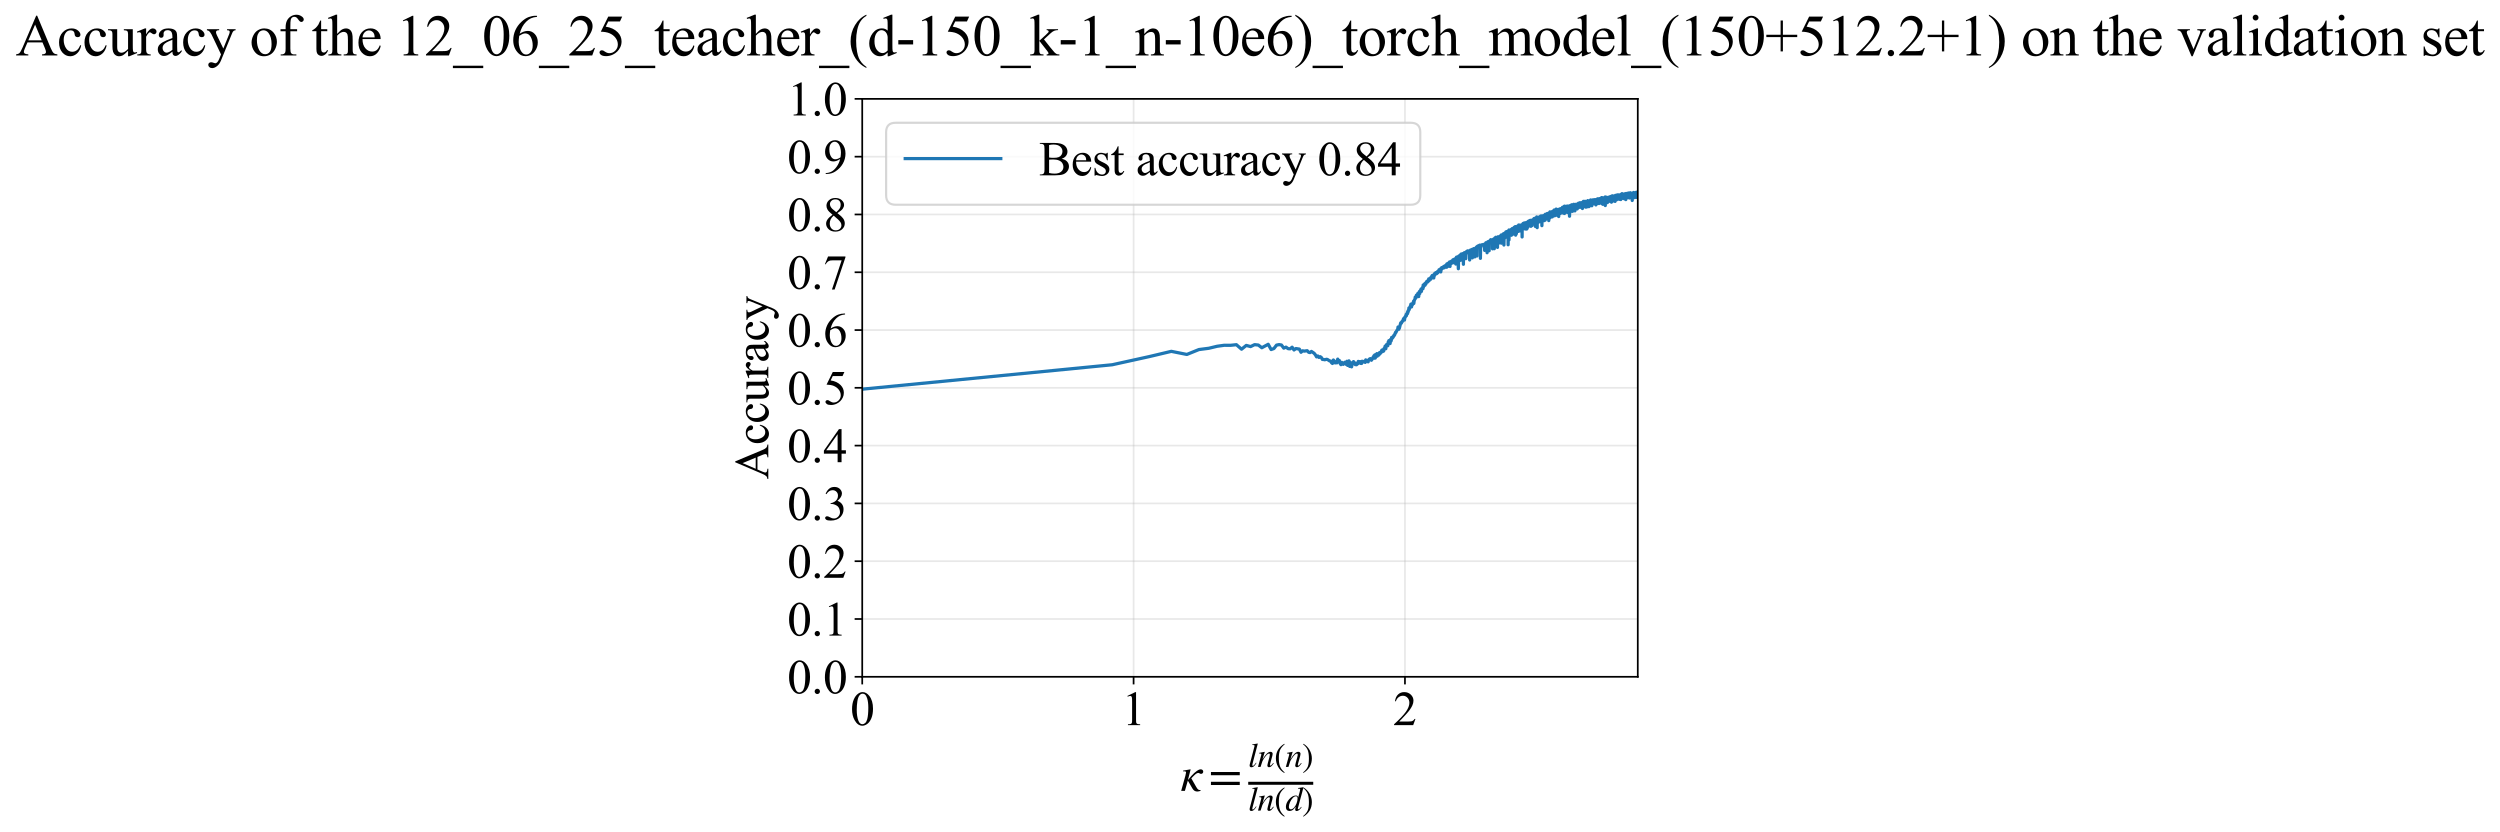 <?xml version="1.0" encoding="utf-8" standalone="no"?>
<!DOCTYPE svg PUBLIC "-//W3C//DTD SVG 1.1//EN"
  "http://www.w3.org/Graphics/SVG/1.1/DTD/svg11.dtd">
<svg xmlns:xlink="http://www.w3.org/1999/xlink" width="1151.192pt" height="383.266pt" viewBox="0 0 1151.192 383.266" xmlns="http://www.w3.org/2000/svg" version="1.1">
 <defs>
  <style type="text/css">*{stroke-linejoin: round; stroke-linecap: butt}</style>
 </defs>
 <g id="figure_1">
  <g id="patch_1">
   <path d="M 0 383.266 
L 1151.192 383.266 
L 1151.192 0 
L 0 0 
z
" style="fill: #ffffff"/>
  </g>
  <g id="axes_1">
   <g id="patch_2">
    <path d="M 397.036 311.644 
L 754.156 311.644 
L 754.156 45.532 
L 397.036 45.532 
z
" style="fill: #ffffff"/>
   </g>
   <g id="matplotlib.axis_1">
    <g id="xtick_1">
     <g id="line2d_1">
      <path d="M 397.036 311.644 
L 397.036 45.532 
" clip-path="url(#pd3af10fc14)" style="fill: none; stroke: #b0b0b0; stroke-opacity: 0.3; stroke-width: 0.8; stroke-linecap: square"/>
     </g>
     <g id="line2d_2">
      <defs>
       <path id="m6afeb227c9" d="M 0 0 
L 0 3.5 
" style="stroke: #000000; stroke-width: 0.8"/>
      </defs>
      <g>
       <use xlink:href="#m6afeb227c9" x="397.036" y="311.644" style="stroke: #000000; stroke-width: 0.8"/>
      </g>
     </g>
     <g id="text_1">
      <!-- 0 -->
      <g transform="translate(391.536 333.92) scale(0.22 -0.22)">
       <defs>
        <path id="TimesNewRomanPSMT-30" d="M 231 2094 
Q 231 2819 450 3342 
Q 669 3866 1031 4122 
Q 1313 4325 1613 4325 
Q 2100 4325 2488 3828 
Q 2972 3213 2972 2159 
Q 2972 1422 2759 906 
Q 2547 391 2217 158 
Q 1888 -75 1581 -75 
Q 975 -75 572 641 
Q 231 1244 231 2094 
z
M 844 2016 
Q 844 1141 1059 588 
Q 1238 122 1591 122 
Q 1759 122 1940 273 
Q 2122 425 2216 781 
Q 2359 1319 2359 2297 
Q 2359 3022 2209 3506 
Q 2097 3866 1919 4016 
Q 1791 4119 1609 4119 
Q 1397 4119 1231 3928 
Q 1006 3669 925 3112 
Q 844 2556 844 2016 
z
" transform="scale(0.016)"/>
       </defs>
       <use xlink:href="#TimesNewRomanPSMT-30"/>
      </g>
     </g>
    </g>
    <g id="xtick_2">
     <g id="line2d_3">
      <path d="M 521.992 311.644 
L 521.992 45.532 
" clip-path="url(#pd3af10fc14)" style="fill: none; stroke: #b0b0b0; stroke-opacity: 0.3; stroke-width: 0.8; stroke-linecap: square"/>
     </g>
     <g id="line2d_4">
      <g>
       <use xlink:href="#m6afeb227c9" x="521.992" y="311.644" style="stroke: #000000; stroke-width: 0.8"/>
      </g>
     </g>
     <g id="text_2">
      <!-- 1 -->
      <g transform="translate(516.492 333.92) scale(0.22 -0.22)">
       <defs>
        <path id="TimesNewRomanPSMT-31" d="M 750 3822 
L 1781 4325 
L 1884 4325 
L 1884 747 
Q 1884 391 1914 303 
Q 1944 216 2037 169 
Q 2131 122 2419 116 
L 2419 0 
L 825 0 
L 825 116 
Q 1125 122 1212 167 
Q 1300 213 1334 289 
Q 1369 366 1369 747 
L 1369 3034 
Q 1369 3497 1338 3628 
Q 1316 3728 1258 3775 
Q 1200 3822 1119 3822 
Q 1003 3822 797 3725 
L 750 3822 
z
" transform="scale(0.016)"/>
       </defs>
       <use xlink:href="#TimesNewRomanPSMT-31"/>
      </g>
     </g>
    </g>
    <g id="xtick_3">
     <g id="line2d_5">
      <path d="M 646.948 311.644 
L 646.948 45.532 
" clip-path="url(#pd3af10fc14)" style="fill: none; stroke: #b0b0b0; stroke-opacity: 0.3; stroke-width: 0.8; stroke-linecap: square"/>
     </g>
     <g id="line2d_6">
      <g>
       <use xlink:href="#m6afeb227c9" x="646.948" y="311.644" style="stroke: #000000; stroke-width: 0.8"/>
      </g>
     </g>
     <g id="text_3">
      <!-- 2 -->
      <g transform="translate(641.448 333.92) scale(0.22 -0.22)">
       <defs>
        <path id="TimesNewRomanPSMT-32" d="M 2934 816 
L 2638 0 
L 138 0 
L 138 116 
Q 1241 1122 1691 1759 
Q 2141 2397 2141 2925 
Q 2141 3328 1894 3587 
Q 1647 3847 1303 3847 
Q 991 3847 742 3664 
Q 494 3481 375 3128 
L 259 3128 
Q 338 3706 661 4015 
Q 984 4325 1469 4325 
Q 1984 4325 2329 3994 
Q 2675 3663 2675 3213 
Q 2675 2891 2525 2569 
Q 2294 2063 1775 1497 
Q 997 647 803 472 
L 1909 472 
Q 2247 472 2383 497 
Q 2519 522 2628 598 
Q 2738 675 2819 816 
L 2934 816 
z
" transform="scale(0.016)"/>
       </defs>
       <use xlink:href="#TimesNewRomanPSMT-32"/>
      </g>
     </g>
    </g>
    <g id="text_4">
     <!-- $\kappa  = \frac{ln(n)}{ln(d)}$ -->
     <g transform="translate(543.586 364.186) scale(0.22 -0.22)">
      <defs>
       <path id="STIXGeneral-Italic-3ba" d="M 979 1440 
L 998 1446 
Q 1850 2541 2464 2790 
Q 2547 2822 2630 2822 
Q 2797 2822 2886 2736 
Q 2976 2650 2976 2522 
Q 2976 2387 2893 2307 
Q 2810 2227 2682 2227 
Q 2605 2227 2502 2288 
Q 2400 2349 2336 2349 
Q 2170 2349 1990 2205 
Q 1811 2061 1414 1645 
L 2042 544 
Q 2202 262 2310 182 
Q 2419 102 2624 102 
L 2624 0 
Q 2374 -83 2182 -83 
Q 1786 -83 1555 326 
L 960 1350 
L 576 0 
L 90 0 
L 640 1978 
Q 730 2317 730 2406 
Q 730 2560 518 2560 
L 339 2560 
L 339 2650 
Q 678 2694 1306 2822 
L 1325 2803 
L 979 1440 
z
" transform="scale(0.016)"/>
       <path id="STIXGeneral-Regular-3d" d="M 4077 2048 
L 307 2048 
L 307 2470 
L 4077 2470 
L 4077 2048 
z
M 4077 768 
L 307 768 
L 307 1190 
L 4077 1190 
L 4077 768 
z
" transform="scale(0.016)"/>
       <path id="STIXGeneral-Italic-6c" d="M 1786 4339 
L 806 595 
Q 755 410 755 320 
Q 755 205 864 205 
Q 1037 205 1293 570 
L 1453 794 
L 1542 730 
Q 1254 275 1046 102 
Q 838 -70 576 -70 
Q 262 -70 262 288 
Q 262 397 288 480 
L 1165 3834 
Q 1184 3898 1184 3955 
Q 1184 4096 870 4096 
L 755 4096 
L 755 4198 
Q 1203 4250 1747 4371 
L 1786 4339 
z
" transform="scale(0.016)"/>
       <path id="STIXGeneral-Italic-6e" d="M 2944 749 
L 3034 666 
Q 2707 218 2534 80 
Q 2362 -58 2138 -58 
Q 2010 -58 1923 28 
Q 1837 115 1837 288 
Q 1837 390 1939 768 
L 2221 1805 
Q 2310 2150 2310 2310 
Q 2310 2496 2157 2496 
Q 1971 2496 1750 2275 
Q 1530 2054 1210 1587 
Q 998 1274 899 1024 
Q 800 774 570 0 
L 90 0 
L 704 2240 
Q 717 2304 717 2349 
Q 717 2445 630 2480 
Q 544 2515 301 2522 
L 301 2624 
Q 550 2675 857 2729 
Q 1165 2784 1338 2822 
L 1363 2810 
L 934 1414 
Q 1408 2170 1753 2496 
Q 2099 2822 2413 2822 
Q 2611 2822 2720 2716 
Q 2829 2611 2829 2432 
Q 2829 2272 2765 2048 
L 2406 749 
Q 2317 429 2317 358 
Q 2317 243 2419 243 
Q 2541 243 2810 582 
Q 2854 634 2944 749 
z
" transform="scale(0.016)"/>
       <path id="STIXGeneral-Regular-28" d="M 1946 -1030 
L 1869 -1133 
Q 1126 -710 716 32 
Q 307 774 307 1613 
Q 307 3386 1888 4326 
L 1946 4224 
Q 1293 3667 1075 3126 
Q 858 2586 858 1632 
Q 858 685 1082 96 
Q 1306 -493 1946 -1030 
z
" transform="scale(0.016)"/>
       <path id="STIXGeneral-Regular-29" d="M 186 4224 
L 262 4326 
Q 992 3891 1408 3148 
Q 1824 2406 1824 1581 
Q 1824 -166 243 -1133 
L 186 -1030 
Q 845 -486 1059 54 
Q 1274 595 1274 1562 
Q 1274 2534 1059 3120 
Q 845 3706 186 4224 
z
" transform="scale(0.016)"/>
       <path id="STIXGeneral-Italic-64" d="M 3334 4371 
L 3373 4333 
L 3123 3360 
L 2739 1958 
Q 2323 429 2323 384 
Q 2323 256 2438 256 
Q 2522 256 2614 336 
Q 2707 416 2963 710 
L 3040 646 
Q 2547 -83 2099 -83 
Q 1978 -83 1907 -6 
Q 1837 70 1837 205 
Q 1837 397 1920 774 
Q 1645 307 1379 118 
Q 1114 -70 781 -70 
Q 461 -70 278 125 
Q 96 320 96 678 
Q 96 1440 713 2131 
Q 1331 2822 1965 2822 
Q 2163 2822 2256 2732 
Q 2349 2643 2381 2451 
L 2387 2451 
L 2675 3494 
Q 2765 3808 2765 3949 
Q 2765 4051 2694 4076 
Q 2624 4102 2355 4115 
L 2355 4224 
Q 2848 4269 3334 4371 
z
M 2278 2310 
Q 2278 2477 2185 2576 
Q 2093 2675 1978 2675 
Q 1677 2675 1395 2381 
Q 1075 2042 864 1571 
Q 653 1101 653 704 
Q 653 486 752 361 
Q 851 237 1024 237 
Q 1312 237 1606 550 
Q 1901 864 2089 1350 
Q 2278 1837 2278 2310 
z
" transform="scale(0.016)"/>
      </defs>
      <use xlink:href="#STIXGeneral-Italic-3ba" transform="translate(0 0.003)"/>
      <use xlink:href="#STIXGeneral-Regular-3d" transform="translate(58.84 0.003)"/>
      <use xlink:href="#STIXGeneral-Italic-6c" transform="translate(141.78 50.192) scale(0.7)"/>
      <use xlink:href="#STIXGeneral-Italic-6e" transform="translate(161.24 50.192) scale(0.7)"/>
      <use xlink:href="#STIXGeneral-Regular-28" transform="translate(196.24 50.192) scale(0.7)"/>
      <use xlink:href="#STIXGeneral-Italic-6e" transform="translate(219.55 50.192) scale(0.7)"/>
      <use xlink:href="#STIXGeneral-Regular-29" transform="translate(254.55 50.192) scale(0.7)"/>
      <use xlink:href="#STIXGeneral-Italic-6c" transform="translate(141.78 -41.258) scale(0.7)"/>
      <use xlink:href="#STIXGeneral-Italic-6e" transform="translate(161.24 -41.258) scale(0.7)"/>
      <use xlink:href="#STIXGeneral-Regular-28" transform="translate(196.24 -41.258) scale(0.7)"/>
      <use xlink:href="#STIXGeneral-Italic-64" transform="translate(219.55 -41.258) scale(0.7)"/>
      <use xlink:href="#STIXGeneral-Regular-29" transform="translate(254.55 -41.258) scale(0.7)"/>
      <path d="M 141.78 12.8 
L 141.78 19.05 
L 277.86 19.05 
L 277.86 12.8 
L 141.78 12.8 
z
"/>
     </g>
    </g>
   </g>
   <g id="matplotlib.axis_2">
    <g id="ytick_1">
     <g id="line2d_7">
      <path d="M 397.036 311.644 
L 754.156 311.644 
" clip-path="url(#pd3af10fc14)" style="fill: none; stroke: #b0b0b0; stroke-opacity: 0.3; stroke-width: 0.8; stroke-linecap: square"/>
     </g>
     <g id="line2d_8">
      <defs>
       <path id="m0cdd0d40aa" d="M 0 0 
L -3.5 0 
" style="stroke: #000000; stroke-width: 0.8"/>
      </defs>
      <g>
       <use xlink:href="#m0cdd0d40aa" x="397.036" y="311.644" style="stroke: #000000; stroke-width: 0.8"/>
      </g>
     </g>
     <g id="text_5">
      <!-- 0.0 -->
      <g transform="translate(362.536 319.282) scale(0.22 -0.22)">
       <defs>
        <path id="TimesNewRomanPSMT-2e" d="M 800 606 
Q 947 606 1047 504 
Q 1147 403 1147 259 
Q 1147 116 1045 14 
Q 944 -88 800 -88 
Q 656 -88 554 14 
Q 453 116 453 259 
Q 453 406 554 506 
Q 656 606 800 606 
z
" transform="scale(0.016)"/>
       </defs>
       <use xlink:href="#TimesNewRomanPSMT-30"/>
       <use xlink:href="#TimesNewRomanPSMT-2e" transform="translate(50 0)"/>
       <use xlink:href="#TimesNewRomanPSMT-30" transform="translate(75 0)"/>
      </g>
     </g>
    </g>
    <g id="ytick_2">
     <g id="line2d_9">
      <path d="M 397.036 285.032 
L 754.156 285.032 
" clip-path="url(#pd3af10fc14)" style="fill: none; stroke: #b0b0b0; stroke-opacity: 0.3; stroke-width: 0.8; stroke-linecap: square"/>
     </g>
     <g id="line2d_10">
      <g>
       <use xlink:href="#m0cdd0d40aa" x="397.036" y="285.032" style="stroke: #000000; stroke-width: 0.8"/>
      </g>
     </g>
     <g id="text_6">
      <!-- 0.1 -->
      <g transform="translate(362.536 292.67) scale(0.22 -0.22)">
       <use xlink:href="#TimesNewRomanPSMT-30"/>
       <use xlink:href="#TimesNewRomanPSMT-2e" transform="translate(50 0)"/>
       <use xlink:href="#TimesNewRomanPSMT-31" transform="translate(75 0)"/>
      </g>
     </g>
    </g>
    <g id="ytick_3">
     <g id="line2d_11">
      <path d="M 397.036 258.421 
L 754.156 258.421 
" clip-path="url(#pd3af10fc14)" style="fill: none; stroke: #b0b0b0; stroke-opacity: 0.3; stroke-width: 0.8; stroke-linecap: square"/>
     </g>
     <g id="line2d_12">
      <g>
       <use xlink:href="#m0cdd0d40aa" x="397.036" y="258.421" style="stroke: #000000; stroke-width: 0.8"/>
      </g>
     </g>
     <g id="text_7">
      <!-- 0.2 -->
      <g transform="translate(362.536 266.059) scale(0.22 -0.22)">
       <use xlink:href="#TimesNewRomanPSMT-30"/>
       <use xlink:href="#TimesNewRomanPSMT-2e" transform="translate(50 0)"/>
       <use xlink:href="#TimesNewRomanPSMT-32" transform="translate(75 0)"/>
      </g>
     </g>
    </g>
    <g id="ytick_4">
     <g id="line2d_13">
      <path d="M 397.036 231.81 
L 754.156 231.81 
" clip-path="url(#pd3af10fc14)" style="fill: none; stroke: #b0b0b0; stroke-opacity: 0.3; stroke-width: 0.8; stroke-linecap: square"/>
     </g>
     <g id="line2d_14">
      <g>
       <use xlink:href="#m0cdd0d40aa" x="397.036" y="231.81" style="stroke: #000000; stroke-width: 0.8"/>
      </g>
     </g>
     <g id="text_8">
      <!-- 0.3 -->
      <g transform="translate(362.536 239.448) scale(0.22 -0.22)">
       <defs>
        <path id="TimesNewRomanPSMT-33" d="M 325 3431 
Q 506 3859 782 4092 
Q 1059 4325 1472 4325 
Q 1981 4325 2253 3994 
Q 2459 3747 2459 3466 
Q 2459 3003 1878 2509 
Q 2269 2356 2469 2072 
Q 2669 1788 2669 1403 
Q 2669 853 2319 450 
Q 1863 -75 997 -75 
Q 569 -75 414 31 
Q 259 138 259 259 
Q 259 350 332 419 
Q 406 488 509 488 
Q 588 488 669 463 
Q 722 447 909 348 
Q 1097 250 1169 231 
Q 1284 197 1416 197 
Q 1734 197 1970 444 
Q 2206 691 2206 1028 
Q 2206 1275 2097 1509 
Q 2016 1684 1919 1775 
Q 1784 1900 1550 2001 
Q 1316 2103 1072 2103 
L 972 2103 
L 972 2197 
Q 1219 2228 1467 2375 
Q 1716 2522 1828 2728 
Q 1941 2934 1941 3181 
Q 1941 3503 1739 3701 
Q 1538 3900 1238 3900 
Q 753 3900 428 3381 
L 325 3431 
z
" transform="scale(0.016)"/>
       </defs>
       <use xlink:href="#TimesNewRomanPSMT-30"/>
       <use xlink:href="#TimesNewRomanPSMT-2e" transform="translate(50 0)"/>
       <use xlink:href="#TimesNewRomanPSMT-33" transform="translate(75 0)"/>
      </g>
     </g>
    </g>
    <g id="ytick_5">
     <g id="line2d_15">
      <path d="M 397.036 205.199 
L 754.156 205.199 
" clip-path="url(#pd3af10fc14)" style="fill: none; stroke: #b0b0b0; stroke-opacity: 0.3; stroke-width: 0.8; stroke-linecap: square"/>
     </g>
     <g id="line2d_16">
      <g>
       <use xlink:href="#m0cdd0d40aa" x="397.036" y="205.199" style="stroke: #000000; stroke-width: 0.8"/>
      </g>
     </g>
     <g id="text_9">
      <!-- 0.4 -->
      <g transform="translate(362.536 212.837) scale(0.22 -0.22)">
       <defs>
        <path id="TimesNewRomanPSMT-34" d="M 2978 1563 
L 2978 1119 
L 2409 1119 
L 2409 0 
L 1894 0 
L 1894 1119 
L 100 1119 
L 100 1519 
L 2066 4325 
L 2409 4325 
L 2409 1563 
L 2978 1563 
z
M 1894 1563 
L 1894 3666 
L 406 1563 
L 1894 1563 
z
" transform="scale(0.016)"/>
       </defs>
       <use xlink:href="#TimesNewRomanPSMT-30"/>
       <use xlink:href="#TimesNewRomanPSMT-2e" transform="translate(50 0)"/>
       <use xlink:href="#TimesNewRomanPSMT-34" transform="translate(75 0)"/>
      </g>
     </g>
    </g>
    <g id="ytick_6">
     <g id="line2d_17">
      <path d="M 397.036 178.588 
L 754.156 178.588 
" clip-path="url(#pd3af10fc14)" style="fill: none; stroke: #b0b0b0; stroke-opacity: 0.3; stroke-width: 0.8; stroke-linecap: square"/>
     </g>
     <g id="line2d_18">
      <g>
       <use xlink:href="#m0cdd0d40aa" x="397.036" y="178.588" style="stroke: #000000; stroke-width: 0.8"/>
      </g>
     </g>
     <g id="text_10">
      <!-- 0.5 -->
      <g transform="translate(362.536 186.226) scale(0.22 -0.22)">
       <defs>
        <path id="TimesNewRomanPSMT-35" d="M 2778 4238 
L 2534 3706 
L 1259 3706 
L 981 3138 
Q 1809 3016 2294 2522 
Q 2709 2097 2709 1522 
Q 2709 1188 2573 903 
Q 2438 619 2231 419 
Q 2025 219 1772 97 
Q 1413 -75 1034 -75 
Q 653 -75 479 54 
Q 306 184 306 341 
Q 306 428 378 495 
Q 450 563 559 563 
Q 641 563 702 538 
Q 763 513 909 409 
Q 1144 247 1384 247 
Q 1750 247 2026 523 
Q 2303 800 2303 1197 
Q 2303 1581 2056 1914 
Q 1809 2247 1375 2428 
Q 1034 2569 447 2591 
L 1259 4238 
L 2778 4238 
z
" transform="scale(0.016)"/>
       </defs>
       <use xlink:href="#TimesNewRomanPSMT-30"/>
       <use xlink:href="#TimesNewRomanPSMT-2e" transform="translate(50 0)"/>
       <use xlink:href="#TimesNewRomanPSMT-35" transform="translate(75 0)"/>
      </g>
     </g>
    </g>
    <g id="ytick_7">
     <g id="line2d_19">
      <path d="M 397.036 151.976 
L 754.156 151.976 
" clip-path="url(#pd3af10fc14)" style="fill: none; stroke: #b0b0b0; stroke-opacity: 0.3; stroke-width: 0.8; stroke-linecap: square"/>
     </g>
     <g id="line2d_20">
      <g>
       <use xlink:href="#m0cdd0d40aa" x="397.036" y="151.976" style="stroke: #000000; stroke-width: 0.8"/>
      </g>
     </g>
     <g id="text_11">
      <!-- 0.6 -->
      <g transform="translate(362.536 159.614) scale(0.22 -0.22)">
       <defs>
        <path id="TimesNewRomanPSMT-36" d="M 2869 4325 
L 2869 4209 
Q 2456 4169 2195 4045 
Q 1934 3922 1679 3669 
Q 1425 3416 1258 3105 
Q 1091 2794 978 2366 
Q 1428 2675 1881 2675 
Q 2316 2675 2634 2325 
Q 2953 1975 2953 1425 
Q 2953 894 2631 456 
Q 2244 -75 1606 -75 
Q 1172 -75 869 213 
Q 275 772 275 1663 
Q 275 2231 503 2743 
Q 731 3256 1154 3653 
Q 1578 4050 1965 4187 
Q 2353 4325 2688 4325 
L 2869 4325 
z
M 925 2138 
Q 869 1716 869 1456 
Q 869 1156 980 804 
Q 1091 453 1309 247 
Q 1469 100 1697 100 
Q 1969 100 2183 356 
Q 2397 613 2397 1088 
Q 2397 1622 2184 2012 
Q 1972 2403 1581 2403 
Q 1463 2403 1327 2353 
Q 1191 2303 925 2138 
z
" transform="scale(0.016)"/>
       </defs>
       <use xlink:href="#TimesNewRomanPSMT-30"/>
       <use xlink:href="#TimesNewRomanPSMT-2e" transform="translate(50 0)"/>
       <use xlink:href="#TimesNewRomanPSMT-36" transform="translate(75 0)"/>
      </g>
     </g>
    </g>
    <g id="ytick_8">
     <g id="line2d_21">
      <path d="M 397.036 125.365 
L 754.156 125.365 
" clip-path="url(#pd3af10fc14)" style="fill: none; stroke: #b0b0b0; stroke-opacity: 0.3; stroke-width: 0.8; stroke-linecap: square"/>
     </g>
     <g id="line2d_22">
      <g>
       <use xlink:href="#m0cdd0d40aa" x="397.036" y="125.365" style="stroke: #000000; stroke-width: 0.8"/>
      </g>
     </g>
     <g id="text_12">
      <!-- 0.7 -->
      <g transform="translate(362.536 133.003) scale(0.22 -0.22)">
       <defs>
        <path id="TimesNewRomanPSMT-37" d="M 644 4238 
L 2916 4238 
L 2916 4119 
L 1503 -88 
L 1153 -88 
L 2419 3728 
L 1253 3728 
Q 900 3728 750 3644 
Q 488 3500 328 3200 
L 238 3234 
L 644 4238 
z
" transform="scale(0.016)"/>
       </defs>
       <use xlink:href="#TimesNewRomanPSMT-30"/>
       <use xlink:href="#TimesNewRomanPSMT-2e" transform="translate(50 0)"/>
       <use xlink:href="#TimesNewRomanPSMT-37" transform="translate(75 0)"/>
      </g>
     </g>
    </g>
    <g id="ytick_9">
     <g id="line2d_23">
      <path d="M 397.036 98.754 
L 754.156 98.754 
" clip-path="url(#pd3af10fc14)" style="fill: none; stroke: #b0b0b0; stroke-opacity: 0.3; stroke-width: 0.8; stroke-linecap: square"/>
     </g>
     <g id="line2d_24">
      <g>
       <use xlink:href="#m0cdd0d40aa" x="397.036" y="98.754" style="stroke: #000000; stroke-width: 0.8"/>
      </g>
     </g>
     <g id="text_13">
      <!-- 0.8 -->
      <g transform="translate(362.536 106.392) scale(0.22 -0.22)">
       <defs>
        <path id="TimesNewRomanPSMT-38" d="M 1228 2134 
Q 725 2547 579 2797 
Q 434 3047 434 3316 
Q 434 3728 753 4026 
Q 1072 4325 1600 4325 
Q 2113 4325 2425 4047 
Q 2738 3769 2738 3413 
Q 2738 3175 2569 2928 
Q 2400 2681 1866 2347 
Q 2416 1922 2594 1678 
Q 2831 1359 2831 1006 
Q 2831 559 2490 242 
Q 2150 -75 1597 -75 
Q 994 -75 656 303 
Q 388 606 388 966 
Q 388 1247 577 1523 
Q 766 1800 1228 2134 
z
M 1719 2469 
Q 2094 2806 2194 3001 
Q 2294 3197 2294 3444 
Q 2294 3772 2109 3958 
Q 1925 4144 1606 4144 
Q 1288 4144 1088 3959 
Q 888 3775 888 3528 
Q 888 3366 970 3203 
Q 1053 3041 1206 2894 
L 1719 2469 
z
M 1375 2016 
Q 1116 1797 991 1539 
Q 866 1281 866 981 
Q 866 578 1086 336 
Q 1306 94 1647 94 
Q 1984 94 2187 284 
Q 2391 475 2391 747 
Q 2391 972 2272 1150 
Q 2050 1481 1375 2016 
z
" transform="scale(0.016)"/>
       </defs>
       <use xlink:href="#TimesNewRomanPSMT-30"/>
       <use xlink:href="#TimesNewRomanPSMT-2e" transform="translate(50 0)"/>
       <use xlink:href="#TimesNewRomanPSMT-38" transform="translate(75 0)"/>
      </g>
     </g>
    </g>
    <g id="ytick_10">
     <g id="line2d_25">
      <path d="M 397.036 72.143 
L 754.156 72.143 
" clip-path="url(#pd3af10fc14)" style="fill: none; stroke: #b0b0b0; stroke-opacity: 0.3; stroke-width: 0.8; stroke-linecap: square"/>
     </g>
     <g id="line2d_26">
      <g>
       <use xlink:href="#m0cdd0d40aa" x="397.036" y="72.143" style="stroke: #000000; stroke-width: 0.8"/>
      </g>
     </g>
     <g id="text_14">
      <!-- 0.9 -->
      <g transform="translate(362.536 79.781) scale(0.22 -0.22)">
       <defs>
        <path id="TimesNewRomanPSMT-39" d="M 338 -88 
L 338 28 
Q 744 34 1094 217 
Q 1444 400 1770 856 
Q 2097 1313 2225 1859 
Q 1734 1544 1338 1544 
Q 891 1544 572 1889 
Q 253 2234 253 2806 
Q 253 3363 572 3797 
Q 956 4325 1575 4325 
Q 2097 4325 2469 3894 
Q 2925 3359 2925 2575 
Q 2925 1869 2578 1258 
Q 2231 647 1613 244 
Q 1109 -88 516 -88 
L 338 -88 
z
M 2275 2091 
Q 2331 2497 2331 2741 
Q 2331 3044 2228 3395 
Q 2125 3747 1936 3934 
Q 1747 4122 1506 4122 
Q 1228 4122 1018 3872 
Q 809 3622 809 3128 
Q 809 2469 1088 2097 
Q 1291 1828 1588 1828 
Q 1731 1828 1928 1897 
Q 2125 1966 2275 2091 
z
" transform="scale(0.016)"/>
       </defs>
       <use xlink:href="#TimesNewRomanPSMT-30"/>
       <use xlink:href="#TimesNewRomanPSMT-2e" transform="translate(50 0)"/>
       <use xlink:href="#TimesNewRomanPSMT-39" transform="translate(75 0)"/>
      </g>
     </g>
    </g>
    <g id="ytick_11">
     <g id="line2d_27">
      <path d="M 397.036 45.532 
L 754.156 45.532 
" clip-path="url(#pd3af10fc14)" style="fill: none; stroke: #b0b0b0; stroke-opacity: 0.3; stroke-width: 0.8; stroke-linecap: square"/>
     </g>
     <g id="line2d_28">
      <g>
       <use xlink:href="#m0cdd0d40aa" x="397.036" y="45.532" style="stroke: #000000; stroke-width: 0.8"/>
      </g>
     </g>
     <g id="text_15">
      <!-- 1.0 -->
      <g transform="translate(362.536 53.17) scale(0.22 -0.22)">
       <use xlink:href="#TimesNewRomanPSMT-31"/>
       <use xlink:href="#TimesNewRomanPSMT-2e" transform="translate(50 0)"/>
       <use xlink:href="#TimesNewRomanPSMT-30" transform="translate(75 0)"/>
      </g>
     </g>
    </g>
    <g id="text_16">
     <!-- Accuracy -->
     <g transform="translate(353.789 220.726) rotate(-90) scale(0.22 -0.22)">
      <defs>
       <path id="TimesNewRomanPSMT-41" d="M 2928 1419 
L 1288 1419 
L 1000 750 
Q 894 503 894 381 
Q 894 284 986 211 
Q 1078 138 1384 116 
L 1384 0 
L 50 0 
L 50 116 
Q 316 163 394 238 
Q 553 388 747 847 
L 2238 4334 
L 2347 4334 
L 3822 809 
Q 4000 384 4145 257 
Q 4291 131 4550 116 
L 4550 0 
L 2878 0 
L 2878 116 
Q 3131 128 3220 200 
Q 3309 272 3309 375 
Q 3309 513 3184 809 
L 2928 1419 
z
M 2841 1650 
L 2122 3363 
L 1384 1650 
L 2841 1650 
z
" transform="scale(0.016)"/>
       <path id="TimesNewRomanPSMT-63" d="M 2631 1088 
Q 2516 522 2178 217 
Q 1841 -88 1431 -88 
Q 944 -88 581 321 
Q 219 731 219 1428 
Q 219 2103 620 2525 
Q 1022 2947 1584 2947 
Q 2006 2947 2278 2723 
Q 2550 2500 2550 2259 
Q 2550 2141 2473 2067 
Q 2397 1994 2259 1994 
Q 2075 1994 1981 2113 
Q 1928 2178 1911 2362 
Q 1894 2547 1784 2644 
Q 1675 2738 1481 2738 
Q 1169 2738 978 2506 
Q 725 2200 725 1697 
Q 725 1184 976 792 
Q 1228 400 1656 400 
Q 1963 400 2206 609 
Q 2378 753 2541 1131 
L 2631 1088 
z
" transform="scale(0.016)"/>
       <path id="TimesNewRomanPSMT-75" d="M 2709 2863 
L 2709 1128 
Q 2709 631 2732 520 
Q 2756 409 2807 365 
Q 2859 322 2928 322 
Q 3025 322 3147 375 
L 3191 266 
L 2334 -88 
L 2194 -88 
L 2194 519 
Q 1825 119 1631 15 
Q 1438 -88 1222 -88 
Q 981 -88 804 51 
Q 628 191 559 409 
Q 491 628 491 1028 
L 491 2306 
Q 491 2509 447 2587 
Q 403 2666 317 2708 
Q 231 2750 6 2747 
L 6 2863 
L 1009 2863 
L 1009 947 
Q 1009 547 1148 422 
Q 1288 297 1484 297 
Q 1619 297 1789 381 
Q 1959 466 2194 703 
L 2194 2325 
Q 2194 2569 2105 2655 
Q 2016 2741 1734 2747 
L 1734 2863 
L 2709 2863 
z
" transform="scale(0.016)"/>
       <path id="TimesNewRomanPSMT-72" d="M 1038 2947 
L 1038 2303 
Q 1397 2947 1775 2947 
Q 1947 2947 2059 2842 
Q 2172 2738 2172 2600 
Q 2172 2478 2090 2393 
Q 2009 2309 1897 2309 
Q 1788 2309 1652 2417 
Q 1516 2525 1450 2525 
Q 1394 2525 1328 2463 
Q 1188 2334 1038 2041 
L 1038 669 
Q 1038 431 1097 309 
Q 1138 225 1241 169 
Q 1344 113 1538 113 
L 1538 0 
L 72 0 
L 72 113 
Q 291 113 397 181 
Q 475 231 506 341 
Q 522 394 522 644 
L 522 1753 
Q 522 2253 501 2348 
Q 481 2444 426 2487 
Q 372 2531 291 2531 
Q 194 2531 72 2484 
L 41 2597 
L 906 2947 
L 1038 2947 
z
" transform="scale(0.016)"/>
       <path id="TimesNewRomanPSMT-61" d="M 1822 413 
Q 1381 72 1269 19 
Q 1100 -59 909 -59 
Q 613 -59 420 144 
Q 228 347 228 678 
Q 228 888 322 1041 
Q 450 1253 767 1440 
Q 1084 1628 1822 1897 
L 1822 2009 
Q 1822 2438 1686 2597 
Q 1550 2756 1291 2756 
Q 1094 2756 978 2650 
Q 859 2544 859 2406 
L 866 2225 
Q 866 2081 792 2003 
Q 719 1925 600 1925 
Q 484 1925 411 2006 
Q 338 2088 338 2228 
Q 338 2497 613 2722 
Q 888 2947 1384 2947 
Q 1766 2947 2009 2819 
Q 2194 2722 2281 2516 
Q 2338 2381 2338 1966 
L 2338 994 
Q 2338 584 2353 492 
Q 2369 400 2405 369 
Q 2441 338 2488 338 
Q 2538 338 2575 359 
Q 2641 400 2828 588 
L 2828 413 
Q 2478 -56 2159 -56 
Q 2006 -56 1915 50 
Q 1825 156 1822 413 
z
M 1822 616 
L 1822 1706 
Q 1350 1519 1213 1441 
Q 966 1303 859 1153 
Q 753 1003 753 825 
Q 753 600 887 451 
Q 1022 303 1197 303 
Q 1434 303 1822 616 
z
" transform="scale(0.016)"/>
       <path id="TimesNewRomanPSMT-79" d="M 38 2863 
L 1372 2863 
L 1372 2747 
L 1306 2747 
Q 1166 2747 1095 2686 
Q 1025 2625 1025 2534 
Q 1025 2413 1128 2197 
L 1825 753 
L 2466 2334 
Q 2519 2463 2519 2588 
Q 2519 2644 2497 2672 
Q 2472 2706 2419 2726 
Q 2366 2747 2231 2747 
L 2231 2863 
L 3163 2863 
L 3163 2747 
Q 3047 2734 2984 2696 
Q 2922 2659 2847 2556 
Q 2819 2513 2741 2316 
L 1575 -541 
Q 1406 -956 1132 -1168 
Q 859 -1381 606 -1381 
Q 422 -1381 303 -1275 
Q 184 -1169 184 -1031 
Q 184 -900 270 -820 
Q 356 -741 506 -741 
Q 609 -741 788 -809 
Q 913 -856 944 -856 
Q 1038 -856 1148 -759 
Q 1259 -663 1372 -384 
L 1575 113 
L 547 2272 
Q 500 2369 397 2513 
Q 319 2622 269 2659 
Q 197 2709 38 2747 
L 38 2863 
z
" transform="scale(0.016)"/>
      </defs>
      <use xlink:href="#TimesNewRomanPSMT-41"/>
      <use xlink:href="#TimesNewRomanPSMT-63" transform="translate(72.217 0)"/>
      <use xlink:href="#TimesNewRomanPSMT-63" transform="translate(116.602 0)"/>
      <use xlink:href="#TimesNewRomanPSMT-75" transform="translate(160.986 0)"/>
      <use xlink:href="#TimesNewRomanPSMT-72" transform="translate(210.986 0)"/>
      <use xlink:href="#TimesNewRomanPSMT-61" transform="translate(244.287 0)"/>
      <use xlink:href="#TimesNewRomanPSMT-63" transform="translate(288.672 0)"/>
      <use xlink:href="#TimesNewRomanPSMT-79" transform="translate(333.057 0)"/>
     </g>
    </g>
   </g>
   <g id="line2d_29">
    <path d="M 397.036 179.202 
L 512.13 167.967 
L 529.292 164.183 
L 539.362 161.788 
L 546.516 163.214 
L 552.068 160.963 
L 556.607 160.375 
L 560.445 159.451 
L 563.771 158.986 
L 566.705 159.002 
L 569.329 158.722 
L 571.704 160.798 
L 573.872 159.058 
L 575.866 159.592 
L 577.713 158.704 
L 579.433 158.89 
L 581.041 160.122 
L 583.977 158.539 
L 585.324 160.952 
L 586.603 160.492 
L 587.819 158.919 
L 588.978 158.69 
L 590.086 158.866 
L 591.147 160.303 
L 592.165 159.843 
L 593.143 160.558 
L 594.084 160.62 
L 594.99 159.875 
L 595.865 161.155 
L 596.71 160.505 
L 598.319 160.75 
L 599.086 162.211 
L 599.83 161.54 
L 600.553 161.679 
L 601.939 161.495 
L 602.603 162.219 
L 603.251 162.349 
L 603.882 161.825 
L 605.099 162.655 
L 605.685 163.361 
L 606.259 164.332 
L 606.819 163.909 
L 607.367 164.595 
L 607.903 164.247 
L 608.428 164.595 
L 608.942 165.521 
L 609.446 165.489 
L 609.94 165.681 
L 610.899 165.426 
L 611.365 165.599 
L 612.271 166.205 
L 612.713 166.248 
L 613.146 167.022 
L 613.573 167.366 
L 613.992 165.777 
L 614.404 166.235 
L 614.809 167.115 
L 615.208 166.562 
L 615.601 167.083 
L 615.988 165.362 
L 616.368 166.575 
L 616.743 166.006 
L 617.113 167.419 
L 617.477 167.916 
L 617.835 166.841 
L 618.538 167.773 
L 619.221 166.823 
L 619.886 167.786 
L 620.212 166.362 
L 620.534 168.257 
L 620.851 166.839 
L 621.165 166.165 
L 621.475 168.712 
L 621.781 166.82 
L 622.083 168.733 
L 622.382 168.922 
L 622.677 167.251 
L 622.968 167.602 
L 623.257 166.509 
L 623.823 167.214 
L 624.102 167.919 
L 624.377 167.31 
L 624.65 167.959 
L 624.92 167.552 
L 625.186 167.539 
L 625.45 166.416 
L 625.711 166.879 
L 625.97 167.078 
L 626.225 166.506 
L 626.479 167.328 
L 626.729 166.533 
L 626.977 167.363 
L 627.223 166.338 
L 627.707 166.469 
L 627.946 166.453 
L 628.182 166.724 
L 628.416 166.708 
L 628.648 166.868 
L 628.878 165.718 
L 629.106 166.293 
L 629.331 166.123 
L 629.777 166.474 
L 629.996 166.618 
L 630.214 165.67 
L 630.43 165.577 
L 630.644 165.263 
L 631.067 165.138 
L 631.482 165.891 
L 631.688 165.668 
L 631.891 165.205 
L 632.093 165.109 
L 632.293 164.436 
L 632.492 164.311 
L 632.689 163.789 
L 632.885 164.936 
L 633.079 163.411 
L 633.271 164.893 
L 633.652 163.204 
L 633.84 163.23 
L 634.027 162.834 
L 634.213 164.013 
L 634.579 163.145 
L 634.761 163.459 
L 634.941 163.486 
L 635.119 162.48 
L 635.297 162.336 
L 635.473 162.876 
L 635.648 162.195 
L 635.822 162.49 
L 636.166 161.575 
L 636.336 161.2 
L 636.505 161.945 
L 636.84 161.024 
L 637.006 161.737 
L 637.17 161.602 
L 637.334 160.46 
L 637.496 160.798 
L 637.818 159.377 
L 637.977 159.768 
L 638.136 160.582 
L 638.293 159.111 
L 638.449 158.701 
L 638.759 158.685 
L 638.912 158.855 
L 639.065 159.199 
L 639.217 157.557 
L 639.367 157.879 
L 639.517 156.867 
L 639.666 157.61 
L 639.961 156.822 
L 640.107 158.201 
L 640.253 156.378 
L 640.397 156.383 
L 640.541 157.062 
L 640.684 156.545 
L 640.826 155.38 
L 641.108 155.755 
L 641.247 155.614 
L 641.386 155.103 
L 641.525 155.252 
L 641.799 154.483 
L 641.934 154.582 
L 642.204 154.198 
L 642.338 153.624 
L 642.471 153.586 
L 642.603 153.027 
L 642.735 153.174 
L 643.254 152.131 
L 643.637 151.566 
L 643.763 150.585 
L 644.014 151.42 
L 644.138 151.617 
L 644.262 150.545 
L 644.385 151.098 
L 644.992 148.684 
L 645.111 149.006 
L 645.23 148.631 
L 645.349 148.74 
L 645.467 148.198 
L 645.584 148.277 
L 645.701 147.947 
L 645.817 147.985 
L 645.933 147.607 
L 646.048 147.612 
L 646.277 146.761 
L 646.39 146.896 
L 646.504 146.83 
L 646.616 146.486 
L 646.728 147.373 
L 646.951 145.941 
L 647.061 146.082 
L 647.281 145.459 
L 647.39 145.608 
L 647.499 144.789 
L 647.607 145.39 
L 647.822 144.483 
L 647.929 144.546 
L 648.035 143.897 
L 648.141 144.419 
L 648.247 143.423 
L 648.352 143.812 
L 648.456 142.976 
L 648.56 143.155 
L 648.664 142.902 
L 648.767 141.821 
L 648.87 142.62 
L 649.378 141.034 
L 649.478 141.087 
L 649.678 140.057 
L 649.974 141.329 
L 650.17 140.321 
L 650.267 139.9 
L 650.364 140.361 
L 650.46 140.193 
L 650.556 139.533 
L 650.652 139.844 
L 650.937 138.636 
L 651.031 139.73 
L 651.219 138.367 
L 651.59 137.646 
L 651.681 136.816 
L 651.773 137.409 
L 651.864 137.071 
L 651.955 137.151 
L 652.046 137.103 
L 652.226 135.932 
L 652.404 136.377 
L 652.67 135.762 
L 652.758 136.081 
L 652.846 135.161 
L 652.933 135.174 
L 653.107 135.714 
L 653.193 135.339 
L 653.279 136.566 
L 653.451 134.527 
L 653.536 134.37 
L 653.621 134.469 
L 653.706 134.115 
L 653.79 135.163 
L 653.874 133.995 
L 653.958 134.28 
L 654.208 133.45 
L 654.291 133.575 
L 654.373 133.058 
L 654.537 134.184 
L 654.619 132.965 
L 654.7 133.442 
L 654.781 132.867 
L 654.862 133.157 
L 654.943 133.037 
L 655.103 132.295 
L 655.183 132.119 
L 655.262 132.901 
L 655.342 131.249 
L 655.421 131.733 
L 655.499 132.111 
L 655.656 131.339 
L 655.734 131.496 
L 655.89 130.775 
L 656.044 131.177 
L 656.121 130.956 
L 656.198 131.345 
L 656.35 130.373 
L 656.502 130.82 
L 656.577 130.772 
L 656.877 129.721 
L 656.951 129.889 
L 657.025 129.551 
L 657.099 129.626 
L 657.173 129.437 
L 657.392 129.857 
L 657.61 129.216 
L 657.682 129.562 
L 657.898 128.401 
L 658.111 129.189 
L 658.252 128.495 
L 658.323 128.758 
L 658.533 128.218 
L 658.602 128.479 
L 658.741 127.885 
L 658.81 128.577 
L 658.878 128.404 
L 659.152 127.438 
L 659.22 128.063 
L 659.287 127.185 
L 659.355 127.438 
L 659.422 127.449 
L 659.489 126.863 
L 659.556 127.156 
L 659.623 127.108 
L 659.689 127.302 
L 659.756 127.18 
L 659.888 127.028 
L 659.954 126.73 
L 660.02 127.068 
L 660.085 126.595 
L 660.151 126.786 
L 660.216 128 
L 660.346 126.69 
L 660.475 126.379 
L 660.539 126.887 
L 660.604 125.972 
L 660.668 126.344 
L 660.731 126.52 
L 661.048 125.607 
L 661.111 125.748 
L 661.174 125.74 
L 661.236 125.506 
L 661.423 126.078 
L 661.609 125.357 
L 661.67 125.937 
L 661.732 125.557 
L 661.915 125.064 
L 662.096 125.57 
L 662.277 124.841 
L 662.456 124.846 
L 662.634 124.21 
L 662.752 124.87 
L 662.811 124.335 
L 662.869 124.83 
L 662.928 124.239 
L 662.986 124.748 
L 663.218 124.25 
L 663.333 123.768 
L 663.448 125.208 
L 663.619 123.619 
L 663.676 123.803 
L 663.732 123.518 
L 663.789 123.997 
L 663.845 123.239 
L 663.901 123.372 
L 664.013 123.518 
L 664.069 123.255 
L 664.125 123.343 
L 664.181 123.657 
L 664.291 123.119 
L 664.347 123.38 
L 664.402 123.279 
L 664.784 122.712 
L 664.892 123.098 
L 665 122.603 
L 665.054 123.316 
L 665.107 122.784 
L 665.161 123.239 
L 665.214 123.042 
L 665.321 122.441 
L 665.374 123.015 
L 665.426 122.603 
L 665.637 122.643 
L 665.741 122.536 
L 665.794 122.108 
L 665.846 122.331 
L 666.001 122.111 
L 666.053 122.14 
L 666.104 121.977 
L 666.155 123.058 
L 666.207 122.27 
L 666.258 121.52 
L 666.309 122.427 
L 666.36 121.975 
L 666.461 121.432 
L 666.563 121.544 
L 666.613 121.959 
L 666.663 121.938 
L 666.713 121.384 
L 666.764 121.483 
L 666.814 121.56 
L 666.864 121.211 
L 666.913 121.493 
L 666.963 122.614 
L 667.013 122.334 
L 667.112 121.365 
L 667.161 121.754 
L 667.21 120.974 
L 667.308 121.174 
L 667.406 121.453 
L 667.504 120.602 
L 667.552 122.049 
L 667.601 121.36 
L 667.649 121.405 
L 667.697 122.685 
L 667.746 121.57 
L 667.842 121.03 
L 667.89 121.291 
L 668.222 120.328 
L 668.27 120.426 
L 668.317 121.341 
L 668.364 121.067 
L 668.457 120.437 
L 668.597 121.081 
L 668.644 120.924 
L 668.783 120.112 
L 668.829 120.277 
L 668.875 119.857 
L 668.921 120.431 
L 669.058 119.628 
L 669.15 120.514 
L 669.195 119.58 
L 669.24 119.838 
L 669.286 120.966 
L 669.376 120.666 
L 669.511 119.692 
L 669.556 119.817 
L 669.69 119.362 
L 669.779 119.92 
L 669.823 119.593 
L 669.867 119.255 
L 669.911 120.25 
L 669.955 119.54 
L 670 119.247 
L 670.043 120.075 
L 670.087 119.527 
L 670.131 119.141 
L 670.175 119.436 
L 670.262 119.327 
L 670.349 121.581 
L 670.522 119.098 
L 670.651 118.433 
L 670.693 118.837 
L 670.736 118.917 
L 670.864 118.372 
L 670.991 118.712 
L 671.16 118.273 
L 671.327 118.38 
L 671.535 123.739 
L 671.658 118.718 
L 671.782 117.885 
L 671.822 117.97 
L 671.863 118.646 
L 671.904 118.305 
L 671.985 117.925 
L 672.026 118.039 
L 672.067 117.895 
L 672.107 118.156 
L 672.147 117.933 
L 672.188 118.028 
L 672.228 117.597 
L 672.268 118.26 
L 672.348 117.871 
L 672.388 117.941 
L 672.548 119.862 
L 672.745 117.017 
L 672.785 117.845 
L 672.863 117.35 
L 672.981 116.969 
L 673.02 117.507 
L 673.098 117.065 
L 673.175 117.153 
L 673.252 116.996 
L 673.329 117.206 
L 673.483 116.802 
L 673.559 117.254 
L 673.673 117.092 
L 673.711 117.148 
L 673.749 116.919 
L 673.787 117.31 
L 673.863 121.695 
L 673.9 117.792 
L 674.088 116.855 
L 674.125 116.546 
L 674.162 116.834 
L 674.199 117.363 
L 674.236 117.044 
L 674.274 116.376 
L 674.311 116.517 
L 674.384 117.169 
L 674.421 116.536 
L 674.532 116.812 
L 674.568 116.682 
L 674.605 116.674 
L 674.714 116.245 
L 674.751 116.597 
L 674.823 116.528 
L 674.896 116.453 
L 674.968 119.103 
L 675.04 117.195 
L 675.112 116.232 
L 675.219 116.299 
L 675.254 116.416 
L 675.29 116.394 
L 675.326 115.806 
L 675.361 116.607 
L 675.397 116.184 
L 675.432 116.136 
L 675.467 116.45 
L 675.503 115.724 
L 675.573 115.809 
L 675.608 116.36 
L 675.643 115.716 
L 675.713 115.567 
L 675.748 115.588 
L 675.818 115.508 
L 675.853 116.022 
L 675.888 115.628 
L 675.957 115.695 
L 676.026 115.774 
L 676.095 115.546 
L 676.164 115.663 
L 676.267 115.615 
L 676.369 116.019 
L 676.403 115.711 
L 676.437 115.617 
L 676.505 115.596 
L 676.539 115.929 
L 676.607 115.492 
L 676.64 115.772 
L 676.674 116.017 
L 676.741 119.71 
L 676.775 117.725 
L 676.942 115.57 
L 676.975 115.612 
L 677.008 115.915 
L 677.075 115.772 
L 677.108 115.748 
L 677.141 115.125 
L 677.207 115.439 
L 677.24 116.08 
L 677.272 115.085 
L 677.305 115.636 
L 677.631 115.101 
L 677.664 115.599 
L 677.696 115.032 
L 677.728 115.192 
L 677.857 114.846 
L 677.953 116.514 
L 677.985 118.742 
L 678.017 115.868 
L 678.049 116.368 
L 678.239 114.827 
L 678.302 115.49 
L 678.334 114.819 
L 678.365 115.043 
L 678.459 114.588 
L 678.491 114.939 
L 678.553 114.683 
L 678.647 114.486 
L 678.678 114.774 
L 678.771 114.734 
L 678.802 114.553 
L 678.833 115.248 
L 678.894 114.553 
L 678.956 114.957 
L 679.017 114.71 
L 679.048 114.5 
L 679.109 118.289 
L 679.17 115.862 
L 679.322 114.46 
L 679.352 114.646 
L 679.382 114.38 
L 679.472 114.252 
L 679.442 114.561 
L 679.502 114.329 
L 679.652 114.46 
L 679.742 113.912 
L 679.771 114.191 
L 679.801 114.164 
L 679.831 114.42 
L 679.86 113.952 
L 679.949 113.715 
L 680.008 113.842 
L 680.038 113.949 
L 680.067 113.811 
L 680.096 117.879 
L 680.155 114.258 
L 680.184 114.228 
L 680.213 114.343 
L 680.301 113.425 
L 680.359 113.725 
L 680.388 113.502 
L 680.446 113.816 
L 680.475 113.627 
L 680.504 113.842 
L 680.533 113.363 
L 680.561 113.664 
L 680.705 113.19 
L 680.848 113.382 
L 680.99 113.092 
L 681.018 113.34 
L 681.103 113.23 
L 681.131 113.177 
L 681.159 113.558 
L 681.215 112.98 
L 681.243 113.01 
L 681.355 113.268 
L 681.383 112.882 
L 681.466 113.212 
L 681.549 113.465 
L 681.577 113.409 
L 681.605 113.18 
L 681.66 113.568 
L 681.687 118.954 
L 681.77 114.316 
L 681.825 113.337 
L 681.879 113.914 
L 681.907 113.97 
L 682.07 112.866 
L 682.097 112.97 
L 682.124 112.807 
L 682.151 112.908 
L 682.259 112.813 
L 682.286 112.895 
L 682.313 112.738 
L 682.366 112.868 
L 682.5 112.709 
L 682.526 112.767 
L 682.58 112.842 
L 682.659 112.765 
L 682.712 112.672 
L 682.765 112.879 
L 682.87 112.696 
L 682.896 112.706 
L 682.949 112.863 
L 682.975 112.586 
L 683.053 112.733 
L 683.105 112.842 
L 683.157 112.73 
L 683.261 112.6 
L 683.287 112.773 
L 683.338 112.549 
L 683.364 112.664 
L 683.492 112.573 
L 683.62 113.363 
L 683.645 115.295 
L 683.722 113.127 
L 683.848 112.254 
L 683.974 112.927 
L 684.074 112.371 
L 684.099 112.523 
L 684.124 112.783 
L 684.149 112.15 
L 684.174 112.193 
L 684.224 111.78 
L 684.274 112.437 
L 684.397 112.004 
L 684.447 111.903 
L 684.471 112.557 
L 684.545 111.918 
L 684.741 113.19 
L 684.765 116.376 
L 684.814 112.797 
L 684.838 112.964 
L 684.983 111.565 
L 685.007 112.102 
L 685.079 111.668 
L 685.103 111.314 
L 685.127 112.155 
L 685.199 111.509 
L 685.271 111.309 
L 685.247 111.554 
L 685.318 111.445 
L 685.342 111.495 
L 685.366 111.442 
L 685.39 111.245 
L 685.413 111.541 
L 685.484 111.352 
L 685.532 111.618 
L 685.579 111.341 
L 685.602 111.256 
L 685.626 111.336 
L 685.72 115.468 
L 685.766 112.31 
L 685.813 111.173 
L 685.883 111.341 
L 685.906 111.876 
L 685.976 111.416 
L 685.999 111.205 
L 686.022 111.977 
L 686.045 111.431 
L 686.068 111.833 
L 686.091 110.886 
L 686.115 110.942 
L 686.161 110.66 
L 686.184 110.987 
L 686.207 111.349 
L 686.275 110.867 
L 686.298 110.769 
L 686.321 111.229 
L 686.344 110.761 
L 686.39 110.772 
L 686.435 110.378 
L 686.526 110.481 
L 686.639 110.955 
L 686.684 110.899 
L 686.729 110.519 
L 686.797 110.612 
L 686.819 110.63 
L 686.841 110.585 
L 686.975 110.436 
L 687.042 110.692 
L 687.086 110.625 
L 687.131 110.529 
L 687.175 110.607 
L 687.197 110.865 
L 687.263 110.764 
L 687.285 114.58 
L 687.373 111.442 
L 687.482 110.625 
L 687.504 111.014 
L 687.569 110.354 
L 687.613 110.58 
L 687.656 110.367 
L 687.678 110.143 
L 687.743 110.588 
L 687.936 110.05 
L 688 110.407 
L 688.064 110.181 
L 688.086 114.518 
L 688.171 110.412 
L 688.192 110.583 
L 688.234 110.114 
L 688.277 110.41 
L 688.319 109.617 
L 688.424 109.957 
L 688.445 111.322 
L 688.508 109.715 
L 688.529 109.822 
L 688.571 109.507 
L 688.633 109.566 
L 688.675 110.17 
L 688.737 109.444 
L 688.758 109.263 
L 688.841 109.39 
L 688.903 109.319 
L 688.944 109.893 
L 688.965 112.927 
L 689.047 110.189 
L 689.067 109.877 
L 689.108 110.306 
L 689.169 109.968 
L 689.21 110.391 
L 689.251 109.845 
L 689.291 109.776 
L 689.312 109.335 
L 689.413 109.513 
L 689.453 109.42 
L 689.534 110.803 
L 689.554 113.914 
L 689.594 109.345 
L 689.634 110.415 
L 689.734 109.369 
L 689.754 109.763 
L 689.794 109.031 
L 689.893 109.3 
L 689.952 109.154 
L 690.011 110.412 
L 690.051 110.681 
L 690.07 110.018 
L 690.227 109.35 
L 690.286 110.069 
L 690.305 109.257 
L 690.344 109.614 
L 690.364 109.044 
L 690.422 110.354 
L 690.441 111.847 
L 690.519 109.329 
L 690.538 109.531 
L 690.557 109.028 
L 690.596 109.26 
L 690.654 108.802 
L 690.749 110.726 
L 690.769 110.074 
L 690.826 109.244 
L 690.864 109.771 
L 690.883 109.994 
L 690.902 109.159 
L 690.959 109.649 
L 691.016 110.473 
L 691.073 108.778 
L 691.092 109.84 
L 691.148 108.369 
L 691.167 108.709 
L 691.298 108.19 
L 691.336 111.977 
L 691.41 109.028 
L 691.429 108.808 
L 691.448 109.798 
L 691.466 110.38 
L 691.503 108.459 
L 691.522 108.794 
L 691.578 108.358 
L 691.559 108.826 
L 691.652 108.454 
L 691.725 109.542 
L 691.707 108.398 
L 691.762 109.417 
L 691.836 108.297 
L 691.872 108.885 
L 691.89 109.534 
L 691.963 108.305 
L 691.982 108.597 
L 692 108.033 
L 692.054 108.065 
L 692.073 108.212 
L 692.127 107.85 
L 692.145 107.905 
L 692.181 107.725 
L 692.235 107.988 
L 692.253 107.786 
L 692.271 107.818 
L 692.289 107.735 
L 692.325 107.836 
L 692.415 107.591 
L 692.487 107.631 
L 692.504 107.743 
L 692.522 112.818 
L 692.611 108.579 
L 692.629 108.981 
L 692.647 107.879 
L 692.682 108.068 
L 692.771 107.461 
L 692.788 108.204 
L 692.876 107.365 
L 692.964 108.302 
L 692.981 107.759 
L 693.016 109.489 
L 693.086 108.446 
L 693.138 107.698 
L 693.121 108.51 
L 693.191 108.459 
L 693.432 106.775 
L 693.501 109.044 
L 693.552 107.948 
L 693.672 106.783 
L 693.706 106.846 
L 693.723 107.065 
L 693.774 106.684 
L 693.791 106.692 
L 693.808 106.633 
L 693.825 106.857 
L 693.993 109.209 
L 693.875 106.82 
L 694.027 107.639 
L 694.161 106.812 
L 694.194 107.913 
L 694.261 106.695 
L 694.277 107.203 
L 694.41 106.471 
L 694.426 106.615 
L 694.459 112.701 
L 694.525 107.339 
L 694.656 106.288 
L 694.738 106.583 
L 694.722 106.115 
L 694.771 106.466 
L 694.836 105.899 
L 694.852 110.471 
L 694.949 106.78 
L 694.982 107.73 
L 695.03 106.104 
L 695.062 106.415 
L 695.094 106.338 
L 695.207 108.001 
L 695.287 106.476 
L 695.319 106.971 
L 695.382 107.831 
L 695.35 106.197 
L 695.43 107.301 
L 695.462 106.349 
L 695.541 107.017 
L 695.588 107.568 
L 695.667 106.421 
L 695.698 106.633 
L 695.745 106.261 
L 695.808 105.686 
L 695.839 106.434 
L 695.886 105.83 
L 695.901 105.811 
L 695.932 106.687 
L 695.963 108.321 
L 696.01 106.093 
L 696.025 106.567 
L 696.087 106.612 
L 696.134 105.726 
L 696.149 106.288 
L 696.241 105.803 
L 696.303 105.274 
L 696.349 108.044 
L 696.425 106.351 
L 696.516 105.564 
L 696.547 105.814 
L 696.577 107.152 
L 696.668 106.208 
L 696.728 106.575 
L 696.773 105.763 
L 696.863 107.727 
L 696.878 107.557 
L 696.938 105.404 
L 696.998 106.016 
L 697.042 106.399 
L 697.131 105.258 
L 697.161 105.463 
L 697.176 104.741 
L 697.235 106.011 
L 697.25 105.697 
L 697.338 106.578 
L 697.353 105.561 
L 697.367 106.019 
L 697.455 106.602 
L 697.499 104.954 
L 697.543 105.29 
L 697.557 104.712 
L 697.572 104.454 
L 697.616 105.353 
L 697.659 104.542 
L 697.732 104.731 
L 697.746 104.451 
L 697.775 104.348 
L 697.804 104.832 
L 697.833 104.369 
L 697.905 105.255 
L 697.919 108.281 
L 698.005 105.481 
L 698.019 105.675 
L 698.062 105.042 
L 698.076 105.13 
L 698.176 104.715 
L 698.119 105.279 
L 698.19 104.877 
L 698.261 107.605 
L 698.219 104.752 
L 698.304 105.351 
L 698.43 104.369 
L 698.346 105.931 
L 698.445 104.473 
L 698.529 106.059 
L 698.571 104.893 
L 698.654 104.204 
L 698.668 104.949 
L 698.78 105.83 
L 698.724 104.14 
L 698.793 105.646 
L 698.918 104.276 
L 698.932 104.507 
L 698.959 104.036 
L 698.973 104.582 
L 699.055 104.06 
L 699.206 106.54 
L 699.315 103.6 
L 699.328 104.087 
L 699.41 105.324 
L 699.45 105.271 
L 699.491 104.874 
L 699.477 105.71 
L 699.544 105.189 
L 699.558 106.381 
L 699.638 104.007 
L 699.652 104.92 
L 699.705 103.879 
L 699.745 104.619 
L 699.772 106.12 
L 699.839 104.199 
L 699.865 103.634 
L 699.892 104.172 
L 699.932 105.138 
L 699.958 103.704 
L 700.011 104.712 
L 700.024 103.999 
L 700.077 106.096 
L 700.116 104.063 
L 700.208 105.747 
L 700.195 103.759 
L 700.221 104.055 
L 700.234 103.951 
L 700.287 106.375 
L 700.339 105.686 
L 700.404 103.69 
L 700.456 103.845 
L 700.469 103.733 
L 700.495 104.087 
L 700.521 105.114 
L 700.572 103.967 
L 700.598 104.22 
L 700.637 103.746 
L 700.675 104.34 
L 700.688 105.133 
L 700.778 103.834 
L 700.791 103.507 
L 700.842 104.84 
L 700.855 104.489 
L 700.893 109.108 
L 700.931 103.746 
L 700.944 104.103 
L 700.995 103.342 
L 701.033 104.215 
L 701.058 103.666 
L 701.134 104.483 
L 701.083 103.27 
L 701.172 104.036 
L 701.235 103.334 
L 701.247 104.377 
L 701.26 104.212 
L 701.272 104.84 
L 701.347 103.118 
L 701.36 102.892 
L 701.372 103.299 
L 701.397 102.913 
L 701.472 104.861 
L 701.522 104.715 
L 701.534 105.361 
L 701.584 103.153 
L 701.609 103.656 
L 701.708 102.823 
L 701.646 104.058 
L 701.72 103.461 
L 701.745 104.417 
L 701.806 102.692 
L 701.831 103.866 
L 701.867 102.783 
L 701.904 104.281 
L 701.941 103.182 
L 701.953 104.736 
L 702.002 103.068 
L 702.051 104.518 
L 702.16 102.613 
L 702.172 103.062 
L 702.184 103.057 
L 702.269 103.789 
L 702.281 103.493 
L 702.293 102.69 
L 702.341 105.463 
L 702.389 103.682 
L 702.401 104.148 
L 702.461 102.807 
L 702.473 102.575 
L 702.497 103.339 
L 702.521 104.811 
L 702.556 102.711 
L 702.604 103.547 
L 702.616 103.533 
L 702.663 104.116 
L 702.723 102.809 
L 702.77 104.183 
L 702.817 102.527 
L 702.829 102.94 
L 702.888 103.251 
L 702.9 102.461 
L 702.97 105.484 
L 703.017 105.436 
L 703.075 102.65 
L 703.122 103.307 
L 703.134 105.322 
L 703.215 102.759 
L 703.227 103.02 
L 703.308 102.275 
L 703.285 103.171 
L 703.331 102.945 
L 703.423 104.558 
L 703.366 102.527 
L 703.435 102.895 
L 703.469 104.686 
L 703.538 102.432 
L 703.595 102.381 
L 703.664 104.364 
L 703.766 101.889 
L 703.789 102.165 
L 703.8 101.977 
L 703.846 102.855 
L 703.947 103.704 
L 703.891 102.333 
L 703.97 103.618 
L 704.037 102.216 
L 704.093 102.429 
L 704.183 103.927 
L 704.127 101.713 
L 704.205 102.815 
L 704.216 102.221 
L 704.294 103.717 
L 704.317 102.551 
L 704.45 101.521 
L 704.516 103.624 
L 704.582 102.804 
L 704.648 101.599 
L 704.691 102.365 
L 704.724 104.018 
L 704.768 102.134 
L 704.79 102.791 
L 704.888 101.442 
L 704.812 103.589 
L 704.92 101.556 
L 704.942 104.207 
L 705.039 102.456 
L 705.093 101.835 
L 705.082 103.869 
L 705.136 102.354 
L 705.147 103.246 
L 705.222 101.431 
L 705.233 101.753 
L 705.243 101.742 
L 705.254 101.801 
L 705.308 103.193 
L 705.372 102.24 
L 705.393 101.442 
L 705.457 102.498 
L 705.499 103.853 
L 705.488 102.123 
L 705.541 102.181 
L 705.584 101.442 
L 705.647 102.434 
L 705.657 102.394 
L 705.668 103.142 
L 705.678 101.758 
L 705.752 101.913 
L 705.783 102.317 
L 705.857 101.191 
L 705.93 102.626 
L 705.971 102.251 
L 706.023 101.149 
L 706.096 101.455 
L 706.147 101.333 
L 706.209 102.554 
L 706.312 100.808 
L 706.332 101.157 
L 706.404 102.328 
L 706.363 100.646 
L 706.445 101.271 
L 706.486 102.559 
L 706.567 101.713 
L 706.628 100.96 
L 706.638 102.038 
L 706.658 101.309 
L 706.668 102.628 
L 706.749 100.678 
L 706.769 101.333 
L 706.86 102.602 
L 706.799 100.997 
L 706.88 101.617 
L 706.93 100.454 
L 706.95 102.003 
L 706.99 101.255 
L 707.039 104.294 
L 707.01 101.12 
L 707.109 102.022 
L 707.149 100.675 
L 707.228 101.157 
L 707.297 101.106 
L 707.336 102.304 
L 707.395 100.782 
L 707.405 103.185 
L 707.445 101.796 
L 707.581 100.343 
L 707.62 99.885 
L 707.698 101.937 
L 707.766 100.768 
L 707.775 101.971 
L 707.804 101.513 
L 707.833 104.821 
L 707.872 100.827 
L 707.891 101.085 
L 707.939 100.601 
L 707.959 100.822 
L 707.997 102.514 
L 708.054 100.468 
L 708.073 101.114 
L 708.083 100.127 
L 708.14 102.511 
L 708.188 100.566 
L 708.226 102.461 
L 708.207 100.38 
L 708.302 100.987 
L 708.349 100.297 
L 708.33 101.106 
L 708.387 100.907 
L 708.443 101.684 
L 708.481 100.335 
L 708.5 101.042 
L 708.509 101.003 
L 708.593 100.066 
L 708.537 101.644 
L 708.612 101.359 
L 708.668 100.223 
L 708.733 100.744 
L 708.761 101.915 
L 708.808 100.114 
L 708.845 100.885 
L 708.937 99.818 
L 708.863 101.721 
L 708.956 100.537 
L 708.965 100.569 
L 708.974 102.086 
L 709.029 99.818 
L 709.066 100.233 
L 709.075 100.068 
L 709.13 100.88 
L 709.149 100.558 
L 709.222 101.899 
L 709.213 99.749 
L 709.249 100.154 
L 709.258 100.186 
L 709.267 100.715 
L 709.34 99.707 
L 709.358 99.816 
L 709.431 99.486 
L 709.386 100.489 
L 709.44 99.802 
L 709.458 101.33 
L 709.548 100.433 
L 709.575 101.114 
L 709.692 99.425 
L 709.808 102.368 
L 709.826 99.752 
L 709.924 100.146 
L 709.968 99.688 
L 709.986 100.308 
L 709.994 100.09 
L 710.003 103.901 
L 710.092 99.454 
L 710.109 101.753 
L 710.188 99.414 
L 710.232 99.47 
L 710.241 99.401 
L 710.258 99.872 
L 710.285 99.669 
L 710.302 101.537 
L 710.398 100.178 
L 710.424 100.162 
L 710.45 99.688 
L 710.459 100.806 
L 710.528 100.236 
L 710.537 100.468 
L 710.606 99.605 
L 710.615 99.536 
L 710.632 100.068 
L 710.666 100.832 
L 710.692 99.318 
L 710.727 99.736 
L 710.744 100.138 
L 710.778 101.077 
L 710.77 99.427 
L 710.847 100.061 
L 710.864 99.85 
L 710.872 100.34 
L 710.881 99.954 
L 710.889 101.612 
L 710.958 99.44 
L 710.983 100.029 
L 711.051 99.52 
L 711.009 100.561 
L 711.093 99.68 
L 711.102 99.691 
L 711.178 99.065 
L 711.136 101.575 
L 711.203 99.688 
L 711.22 100.662 
L 711.254 99.158 
L 711.304 99.77 
L 711.313 99.48 
L 711.354 100.377 
L 711.396 99.605 
L 711.405 100.218 
L 711.455 98.927 
L 711.513 100.188 
L 711.521 100.164 
L 711.53 101.37 
L 711.604 98.655 
L 711.621 98.682 
L 711.629 98.661 
L 711.638 98.77 
L 711.679 100.689 
L 711.753 99.331 
L 711.762 99.036 
L 711.844 100.058 
L 711.852 99.603 
L 711.868 100.534 
L 711.909 98.916 
L 711.959 99.366 
L 711.967 99.353 
L 712.04 100.705 
L 712.065 99.134 
L 712.073 99.48 
L 712.081 98.812 
L 712.178 99.888 
L 712.186 99.249 
L 712.211 100.388 
L 712.251 99.448 
L 712.292 98.498 
L 712.316 99.712 
L 712.356 98.879 
L 712.388 99.752 
L 712.42 98.331 
L 712.468 99.456 
L 712.548 98.749 
L 712.572 99.536 
L 712.604 100.337 
L 712.644 98.685 
L 712.676 99.1 
L 712.731 99.536 
L 712.708 98.658 
L 712.755 98.847 
L 712.787 98.27 
L 712.795 98.866 
L 712.866 100.255 
L 712.85 98.794 
L 712.905 99.158 
L 713.015 98.272 
L 712.968 99.688 
L 713.031 98.73 
L 713.109 98.387 
L 713.132 99.467 
L 713.234 98.315 
L 713.171 101.572 
L 713.249 98.501 
L 713.334 100.681 
L 713.28 98.102 
L 713.381 98.818 
L 713.412 98.461 
L 713.419 99.071 
L 713.427 98.977 
L 713.435 99.254 
L 713.458 98.158 
L 713.519 98.924 
L 713.627 97.862 
L 713.558 99.411 
L 713.634 98.011 
L 713.749 100.3 
L 713.688 97.575 
L 713.756 99.071 
L 713.825 99.951 
L 713.878 97.974 
L 713.885 97.628 
L 713.916 98.988 
L 713.976 98.166 
L 714.021 98.991 
L 714.014 97.841 
L 714.074 98.184 
L 714.081 97.711 
L 714.164 98.948 
L 714.171 98.182 
L 714.231 99.158 
L 714.261 97.799 
L 714.276 98.142 
L 714.321 97.647 
L 714.35 98.911 
L 714.373 98.355 
L 714.454 99.821 
L 714.387 97.849 
L 714.469 98.137 
L 714.476 97.535 
L 714.535 98.725 
L 714.58 97.751 
L 714.594 97.852 
L 714.602 97.626 
L 714.704 98.898 
L 714.668 97.466 
L 714.719 98.506 
L 714.792 99.866 
L 714.77 98.137 
L 714.814 98.661 
L 714.901 97.745 
L 714.923 98.27 
L 714.93 98.871 
L 715.017 97.711 
L 715.032 98.227 
L 715.104 97.221 
L 715.082 98.98 
L 715.147 98.043 
L 715.212 97.224 
L 715.241 98.397 
L 715.255 97.889 
L 715.348 98.733 
L 715.319 97.399 
L 715.362 97.713 
L 715.44 99.339 
L 715.405 97.429 
L 715.462 97.823 
L 715.511 98.49 
L 715.568 97.173 
L 715.603 99.377 
L 715.674 96.705 
L 715.737 98.999 
L 715.8 97.745 
L 715.877 97.32 
L 715.821 98.174 
L 715.891 97.924 
L 715.947 99.331 
L 715.933 96.899 
L 715.996 97.804 
L 716.093 97.261 
L 716.079 97.953 
L 716.107 97.498 
L 716.176 98.93 
L 716.162 97.216 
L 716.217 97.61 
L 716.266 96.705 
L 716.293 97.937 
L 716.3 98.586 
L 716.369 97.237 
L 716.396 97.532 
L 716.437 98.041 
L 716.451 96.91 
L 716.485 97.069 
L 716.567 96.282 
L 716.573 97.506 
L 716.587 98.796 
L 716.662 96.558 
L 716.675 97.312 
L 716.756 96.692 
L 716.702 98.227 
L 716.79 96.875 
L 716.817 98.448 
L 716.911 97.591 
L 716.924 97.256 
L 716.944 97.812 
L 716.964 97.407 
L 716.971 96.952 
L 717.058 98.219 
L 717.091 99.201 
L 717.124 96.795 
L 717.158 98.091 
L 717.191 96.907 
L 717.231 98.312 
L 717.27 97.575 
L 717.323 96.734 
L 717.349 98.437 
L 717.389 96.822 
L 717.402 98.429 
L 717.507 97.314 
L 717.546 97.037 
L 717.52 97.583 
L 717.559 97.32 
L 717.566 98.435 
L 717.644 96.386 
L 717.67 97.87 
L 717.722 96.758 
L 717.735 97.969 
L 717.742 99.693 
L 717.78 96.412 
L 717.839 97.692 
L 717.858 97.077 
L 717.864 98.27 
L 717.948 97.463 
L 718.019 96.689 
L 718.064 98.427 
L 718.108 96.697 
L 718.179 97.285 
L 718.185 97.91 
L 718.21 96.689 
L 718.287 97.077 
L 718.306 97.998 
L 718.382 96.673 
L 718.388 96.849 
L 718.483 96.093 
L 718.432 98.336 
L 718.495 96.787 
L 718.501 96.763 
L 718.508 98.014 
L 718.558 96.348 
L 718.608 96.713 
L 718.627 96.362 
L 718.658 97.716 
L 718.708 96.396 
L 718.764 98.113 
L 718.783 96.29 
L 718.814 96.875 
L 718.826 96.46 
L 718.857 97.487 
L 718.919 97.08 
L 719.006 97.844 
L 718.938 96.391 
L 719.024 97.477 
L 719.086 96.242 
L 719.147 96.455 
L 719.19 97.461 
L 719.184 96.018 
L 719.251 96.574 
L 719.342 95.813 
L 719.349 95.912 
L 719.355 97.554 
L 719.452 95.891 
L 719.458 96.215 
L 719.47 95.473 
L 719.536 96.827 
L 719.566 95.824 
L 719.603 97.181 
L 719.669 95.667 
L 719.681 96.298 
L 719.723 95.473 
L 719.753 96.822 
L 719.782 96.213 
L 719.788 96.708 
L 719.86 95.332 
L 719.878 95.34 
L 719.884 95.334 
L 719.943 98.184 
L 719.997 95.515 
L 720.003 95.441 
L 720.032 96.407 
L 720.044 96.215 
L 720.091 96.396 
L 720.103 95.869 
L 720.109 95.539 
L 720.15 97.466 
L 720.203 96.082 
L 720.227 96.777 
L 720.274 95.465 
L 720.303 95.954 
L 720.332 94.964 
L 720.39 96.67 
L 720.402 96.247 
L 720.408 98.291 
L 720.507 95.316 
L 720.542 94.925 
L 720.594 95.6 
L 720.599 97.823 
L 720.703 95.843 
L 720.79 97.306 
L 720.732 95.3 
L 720.818 96.311 
L 720.875 95.302 
L 720.921 96.465 
L 720.927 95.829 
L 720.972 96.633 
L 721.012 95.648 
L 721.029 95.704 
L 721.052 95.111 
L 721.08 96.686 
L 721.126 95.345 
L 721.211 96.34 
L 721.216 95.106 
L 721.233 95.571 
L 721.267 95.052 
L 721.301 96.801 
L 721.334 95.366 
L 721.407 95.233 
L 721.458 96.761 
L 721.48 95.332 
L 721.575 95.848 
L 721.641 97.184 
L 721.669 94.866 
L 721.68 95.534 
L 721.686 95.425 
L 721.691 96.713 
L 721.708 95.694 
L 721.713 97.849 
L 721.763 95.324 
L 721.818 95.734 
L 721.884 95.145 
L 721.912 96.697 
L 721.922 95.55 
L 721.994 97.793 
L 721.983 95.385 
L 722.032 95.739 
L 722.048 97.014 
L 722.076 95.361 
L 722.141 95.936 
L 722.217 95.278 
L 722.179 96.747 
L 722.255 95.443 
L 722.282 96.987 
L 722.271 95.401 
L 722.379 96.122 
L 722.46 94.871 
L 722.481 96.455 
L 722.486 96.465 
L 722.492 97.165 
L 722.561 95.121 
L 722.593 96.729 
L 722.679 94.773 
L 722.636 97.325 
L 722.71 95.169 
L 722.726 99.566 
L 722.801 95.132 
L 722.822 95.239 
L 722.832 95.489 
L 722.848 95.217 
L 722.859 96.636 
L 722.869 94.909 
L 722.959 95.678 
L 723.048 97.663 
L 723.011 95.015 
L 723.059 95.595 
L 723.116 94.762 
L 723.127 96.133 
L 723.163 95.34 
L 723.247 96.05 
L 723.195 94.592 
L 723.273 95.193 
L 723.278 95.199 
L 723.381 95.912 
L 723.345 94.733 
L 723.387 95.268 
L 723.397 95.962 
L 723.402 94.483 
L 723.454 95.255 
L 723.5 96.763 
L 723.557 94.573 
L 723.613 95.946 
L 723.669 95.042 
L 723.72 96.782 
L 723.766 94.326 
L 723.771 94.291 
L 723.792 94.831 
L 723.797 94.776 
L 723.802 96.806 
L 723.908 96.553 
L 723.999 94.701 
L 724.015 95.228 
L 724.095 97.317 
L 724.075 94.738 
L 724.125 95.273 
L 724.195 94.469 
L 724.185 95.821 
L 724.235 95.225 
L 724.255 96.197 
L 724.295 94.475 
L 724.305 94.701 
L 724.335 94.35 
L 724.365 96.319 
L 724.405 95.103 
L 724.449 95.627 
L 724.425 94.592 
L 724.464 94.768 
L 724.499 94.528 
L 724.474 95.763 
L 724.558 95.124 
L 724.662 96.01 
L 724.622 94.081 
L 724.666 95.43 
L 724.755 94.52 
L 724.706 95.787 
L 724.784 94.784 
L 724.838 95.422 
L 724.867 94.587 
L 724.906 95.127 
L 724.955 94.422 
L 724.969 94.837 
L 724.974 96.407 
L 725.027 94.488 
L 725.076 94.818 
L 725.124 94.273 
L 725.138 95.656 
L 725.177 94.938 
L 725.206 97.104 
L 725.254 94.395 
L 725.273 95.281 
L 725.311 94.203 
L 725.283 95.545 
L 725.383 94.624 
L 725.393 94.105 
L 725.502 95.776 
L 725.507 94.685 
L 725.592 95.824 
L 725.616 94.93 
L 725.729 94.469 
L 725.654 96.098 
L 725.734 94.674 
L 725.809 95.566 
L 725.781 94.243 
L 725.842 94.592 
L 725.846 94.368 
L 725.898 95.64 
L 725.949 94.706 
L 725.973 95.51 
L 726.042 94.432 
L 726.056 94.642 
L 726.07 94.371 
L 726.084 95.02 
L 726.089 95.608 
L 726.112 94.371 
L 726.191 94.621 
L 726.218 93.98 
L 726.2 95.909 
L 726.251 95.185 
L 726.26 96.213 
L 726.297 94.249 
L 726.329 94.589 
L 726.421 93.985 
L 726.366 94.619 
L 726.434 94.549 
L 726.471 95.393 
L 726.503 93.967 
L 726.54 94.259 
L 726.635 93.764 
L 726.59 95.124 
L 726.649 93.961 
L 726.68 95.595 
L 726.748 93.671 
L 726.762 94.477 
L 726.852 93.565 
L 726.816 95.225 
L 726.861 93.626 
L 726.933 95.577 
L 726.969 93.796 
L 727.009 93.634 
L 726.996 94.781 
L 727.071 93.82 
L 727.085 95.196 
L 727.178 93.663 
L 727.183 93.504 
L 727.227 94.964 
L 727.267 93.786 
L 727.355 95.356 
L 727.377 93.908 
L 727.465 93.418 
L 727.492 95.401 
L 727.557 93.339 
L 727.605 94.012 
L 727.68 93.613 
L 727.658 95.252 
L 727.706 94.217 
L 727.71 95.443 
L 727.766 93.384 
L 727.814 94.275 
L 727.836 93.477 
L 727.862 95.3 
L 727.926 93.916 
L 727.978 94.89 
L 727.944 93.663 
L 728.034 93.977 
L 728.038 93.504 
L 728.115 95.02 
L 728.137 93.959 
L 728.175 94.56 
L 728.171 93.698 
L 728.248 94.089 
L 728.354 93.49 
L 728.282 95.3 
L 728.358 93.7 
L 728.396 95.119 
L 728.388 93.517 
L 728.476 94.145 
L 728.56 93.203 
L 728.569 94.784 
L 728.59 93.559 
L 728.674 96.013 
L 728.665 93.533 
L 728.699 93.972 
L 728.753 93.299 
L 728.711 94.182 
L 728.807 93.642 
L 728.878 94.504 
L 728.911 93.237 
L 728.915 93.551 
L 728.961 94.163 
L 728.923 93.458 
L 728.965 93.655 
L 729.064 94.328 
L 729.076 92.993 
L 729.126 92.726 
L 729.195 95.257 
L 729.297 93.04 
L 729.31 93.554 
L 729.399 95.068 
L 729.375 93.072 
L 729.415 93.413 
L 729.484 93.086 
L 729.505 93.927 
L 729.509 93.493 
L 729.513 94.15 
L 729.529 92.982 
L 729.618 93.708 
L 729.666 92.788 
L 729.726 93.426 
L 729.734 95.148 
L 729.75 92.918 
L 729.834 93.788 
L 729.878 92.689 
L 729.91 95.241 
L 729.946 93.517 
L 729.978 94.416 
L 730.013 93.035 
L 730.053 93.589 
L 730.128 92.918 
L 730.061 94.688 
L 730.163 93.277 
L 730.25 94.201 
L 730.199 92.875 
L 730.273 93.325 
L 730.289 95.404 
L 730.321 92.798 
L 730.403 94.036 
L 730.457 93.096 
L 730.508 94.368 
L 730.512 93.575 
L 730.612 94.895 
L 730.589 93.07 
L 730.62 93.184 
L 730.744 95.039 
L 730.859 93.006 
L 730.92 94.472 
L 730.87 92.915 
L 730.97 93.094 
L 730.977 93.009 
L 731.042 95.209 
L 731.08 92.78 
L 731.084 93.03 
L 731.122 92.381 
L 731.156 94.097 
L 731.186 93.682 
L 731.284 92.899 
L 731.266 94.371 
L 731.311 93.035 
L 731.367 94.044 
L 731.375 92.676 
L 731.42 93.599 
L 731.502 92.79 
L 731.513 94.105 
L 731.532 93.115 
L 731.643 94.826 
L 731.61 92.982 
L 731.655 93.597 
L 731.721 92.623 
L 731.695 95.143 
L 731.766 93.176 
L 731.769 95.071 
L 731.825 92.788 
L 731.876 93.011 
L 731.891 92.487 
L 731.972 94.124 
L 731.983 93.134 
L 731.986 93.887 
L 732.034 92.577 
L 732.092 93.003 
L 732.125 92.527 
L 732.107 93.658 
L 732.18 92.942 
L 732.263 94.661 
L 732.285 92.341 
L 732.289 92.814 
L 732.31 93.301 
L 732.364 92.245 
L 732.383 92.612 
L 732.415 92.077 
L 732.429 93.631 
L 732.483 92.636 
L 732.512 93.924 
L 732.584 92.5 
L 732.594 93.341 
L 732.616 92.436 
L 732.662 94.251 
L 732.705 92.764 
L 732.716 93.663 
L 732.73 92.346 
L 732.815 93.208 
L 732.893 93.871 
L 732.925 92.474 
L 732.991 94.746 
L 733.037 93.831 
L 733.139 92.78 
L 733.118 94.225 
L 733.153 93.312 
L 733.292 92.053 
L 733.188 93.844 
L 733.299 92.218 
L 733.306 93.73 
L 733.32 92.144 
L 733.414 93.293 
L 733.476 93.727 
L 733.5 92.322 
L 733.514 93.182 
L 733.596 92.152 
L 733.534 93.607 
L 733.627 92.812 
L 733.634 92.833 
L 733.641 92.764 
L 733.644 92.796 
L 733.702 92.452 
L 733.675 93.812 
L 733.747 93.078 
L 733.757 93.807 
L 733.788 92.093 
L 733.849 92.511 
L 733.856 92.003 
L 733.927 93.852 
L 733.957 92.522 
L 734.059 93.229 
L 734.005 91.981 
L 734.069 92.726 
L 734.146 92.072 
L 734.089 93.629 
L 734.18 92.604 
L 734.28 92.082 
L 734.223 93.192 
L 734.287 92.665 
L 734.364 93.703 
L 734.304 91.971 
L 734.397 93.16 
L 734.424 92.13 
L 734.473 93.897 
L 734.513 92.157 
L 734.546 93.533 
L 734.523 91.907 
L 734.625 92.923 
L 734.645 93.629 
L 734.74 92.045 
L 734.793 91.965 
L 734.858 93.347 
L 734.914 92.178 
L 734.868 94.35 
L 734.969 92.404 
L 735.06 93.315 
L 735.053 92.08 
L 735.079 93.019 
L 735.16 92.101 
L 735.124 93.724 
L 735.192 92.303 
L 735.221 93.027 
L 735.253 92.112 
L 735.349 92.974 
L 735.301 91.941 
L 735.362 92.154 
L 735.432 93.791 
L 735.423 91.888 
L 735.474 92.551 
L 735.49 91.697 
L 735.572 93.392 
L 735.585 92.178 
L 735.626 91.548 
L 735.61 93.107 
L 735.699 91.923 
L 735.708 91.643 
L 735.724 92.79 
L 735.746 92.253 
L 735.856 93.062 
L 735.778 91.606 
L 735.859 92.607 
L 735.888 93.211 
L 735.913 91.694 
L 735.919 91.707 
L 736.016 93.046 
L 735.95 91.689 
L 736.034 92.66 
L 736.1 91.54 
L 736.149 92.232 
L 736.199 93.203 
L 736.221 91.878 
L 736.251 92.165 
L 736.255 91.902 
L 736.273 93.714 
L 736.356 92.655 
L 736.359 93.418 
L 736.439 92.104 
L 736.464 92.141 
L 736.522 93.623 
L 736.519 91.795 
L 736.555 91.933 
L 736.646 91.454 
L 736.595 92.812 
L 736.671 91.721 
L 736.759 93.04 
L 736.731 91.436 
L 736.783 91.902 
L 736.849 91.438 
L 736.813 92.319 
L 736.882 92.226 
L 736.885 93.464 
L 736.933 91.492 
L 736.99 91.518 
L 737.002 92.761 
L 737.089 91.412 
L 737.101 91.941 
L 737.104 91.888 
L 737.152 92.828 
L 737.17 92.2 
L 737.173 93.195 
L 737.274 91.556 
L 737.277 92.208 
L 737.345 91.276 
L 737.312 93.038 
L 737.386 91.654 
L 737.451 92.822 
L 737.489 91.18 
L 737.495 91.393 
L 737.609 92.668 
L 737.512 90.978 
L 737.612 92.125 
L 737.638 91.566 
L 737.685 93.623 
L 737.72 91.902 
L 737.746 93.857 
L 737.798 91.55 
L 737.83 92.021 
L 737.862 91.784 
L 737.871 92.495 
L 737.874 92.434 
L 737.879 92.931 
L 737.9 91.564 
L 737.975 91.713 
L 737.978 91.718 
L 737.98 91.59 
L 738.067 94.081 
L 738.055 91.053 
L 738.09 92.338 
L 738.153 91.316 
L 738.161 92.652 
L 738.201 92.011 
L 738.25 93.543 
L 738.244 91.505 
L 738.309 92.404 
L 738.409 91.337 
L 738.378 92.921 
L 738.417 92.899 
L 738.51 91.207 
L 738.541 91.572 
L 738.581 93.134 
L 738.609 91.412 
L 738.654 91.76 
L 738.704 92.538 
L 738.715 91.3 
L 738.76 91.532 
L 738.841 91.13 
L 738.81 92.247 
L 738.855 91.345 
L 738.902 93.131 
L 738.916 91.295 
L 738.966 91.564 
L 739.063 92.695 
L 739.068 91.343 
L 739.123 90.832 
L 739.109 92.29 
L 739.148 91.497 
L 739.195 94.642 
L 739.17 90.683 
L 739.263 92.442 
L 739.372 90.914 
L 739.35 92.814 
L 739.375 91.047 
L 739.38 92.442 
L 739.486 91.431 
L 739.497 92.069 
L 739.538 91.164 
L 739.592 91.5 
L 739.673 92.862 
L 739.705 90.8 
L 739.748 92.279 
L 739.818 91.276 
L 739.826 93.179 
L 739.836 90.888 
L 739.93 91.585 
L 739.94 90.97 
L 739.964 92.303 
L 740.039 91.88 
L 740.121 90.997 
L 740.076 93.315 
L 740.158 91.484 
L 740.179 92.921 
L 740.266 91.037 
L 740.297 93.16 
L 740.318 90.999 
L 740.378 91.513 
L 740.457 90.944 
L 740.431 92.761 
L 740.486 91.718 
L 740.512 92.428 
L 740.584 91.127 
L 740.592 91.454 
L 740.69 90.89 
L 740.615 92.327 
L 740.703 91.135 
L 740.799 92.575 
L 740.786 90.808 
L 740.814 91.566 
L 740.827 90.986 
L 740.922 91.902 
L 740.924 91.289 
L 740.968 91.976 
L 741.006 91.148 
L 741.05 91.968 
L 741.116 90.842 
L 741.075 92.484 
L 741.161 91.199 
L 741.197 90.693 
L 741.184 91.989 
L 741.265 91.787 
L 741.268 91.779 
L 741.376 90.773 
L 741.303 91.83 
L 741.381 90.93 
L 741.424 90.643 
L 741.396 91.518 
L 741.439 90.933 
L 741.441 92.724 
L 741.509 90.547 
L 741.549 90.949 
L 741.643 90.467 
L 741.559 92.389 
L 741.661 90.864 
L 741.77 92.024 
L 741.705 90.813 
L 741.777 91.289 
L 741.785 90.885 
L 741.834 92.032 
L 741.883 91.202 
L 741.992 92.338 
L 741.891 90.893 
L 741.999 92.09 
L 742.026 93.094 
L 742.114 90.664 
L 742.16 92.005 
L 742.124 90.603 
L 742.226 91.138 
L 742.323 92.615 
L 742.24 90.587 
L 742.33 90.93 
L 742.424 90.151 
L 742.366 91.723 
L 742.441 90.406 
L 742.47 91.561 
L 742.556 91.412 
L 742.655 90.611 
L 742.628 92.538 
L 742.669 91.047 
L 742.757 90.451 
L 742.681 92.601 
L 742.778 91.191 
L 742.819 90.507 
L 742.795 91.305 
L 742.895 90.675 
L 742.947 91.771 
L 742.963 90.289 
L 743.005 91.572 
L 743.02 90.249 
L 743.088 92.125 
L 743.116 91.247 
L 743.191 90.358 
L 743.144 91.681 
L 743.212 91.431 
L 743.216 91.811 
L 743.303 90.526 
L 743.305 90.888 
L 743.314 90.403 
L 743.335 92.498 
L 743.416 90.749 
L 743.477 92.037 
L 743.52 90.339 
L 743.525 90.425 
L 743.617 92.152 
L 743.573 90.313 
L 743.638 91.295 
L 743.674 90.329 
L 743.693 92.737 
L 743.752 90.518 
L 743.771 92.027 
L 743.857 89.962 
L 743.859 91.361 
L 743.864 90.206 
L 743.953 91.718 
L 743.971 90.667 
L 744.009 90.081 
L 744.016 91.862 
L 744.077 90.661 
L 744.079 91.997 
L 744.176 90.145 
L 744.187 90.906 
L 744.277 90.289 
L 744.27 91.5 
L 744.299 90.315 
L 744.357 91.502 
L 744.391 90.113 
L 744.409 90.536 
L 744.52 89.94 
L 744.424 91.995 
L 744.526 89.97 
L 744.61 91.494 
L 744.564 89.805 
L 744.643 90.164 
L 744.65 89.813 
L 744.718 91.5 
L 744.745 90.544 
L 744.784 91.494 
L 744.756 90.025 
L 744.856 90.741 
L 744.867 89.874 
L 744.963 91.079 
L 744.968 90.127 
L 744.998 91.606 
L 745.015 89.703 
L 745.078 90.273 
L 745.15 91.359 
L 745.132 89.786 
L 745.193 90.563 
L 745.251 89.818 
L 745.292 91.148 
L 745.3 90.494 
L 745.35 91.548 
L 745.311 89.879 
L 745.412 90.552 
L 745.429 89.999 
L 745.472 91.726 
L 745.527 90.132 
L 745.572 91.287 
L 745.548 89.759 
L 745.635 90.164 
L 745.648 89.85 
L 745.688 91.34 
L 745.718 90.707 
L 745.72 91.8 
L 745.79 89.783 
L 745.829 91.074 
L 745.874 91.492 
L 745.888 90.076 
L 745.911 90.643 
L 745.985 89.967 
L 745.939 91.593 
L 746.016 90.6 
L 746.018 91.457 
L 746.074 89.951 
L 746.126 90.294 
L 746.159 91.824 
L 746.224 89.842 
L 746.226 89.836 
L 746.319 91.891 
L 746.335 89.951 
L 746.339 90.113 
L 746.341 89.762 
L 746.378 91.393 
L 746.37 89.536 
L 746.454 90.81 
L 746.506 89.674 
L 746.495 91.13 
L 746.567 90.055 
L 746.644 91.431 
L 746.62 89.709 
L 746.677 90.044 
L 746.77 89.294 
L 746.697 90.797 
L 746.788 89.892 
L 746.835 91.3 
L 746.867 89.179 
L 746.899 90.089 
L 746.92 89.169 
L 746.966 90.957 
L 747.014 89.544 
L 747.036 90.813 
L 747.026 89.379 
L 747.124 90.683 
L 747.224 89.35 
L 747.136 91.337 
L 747.236 89.783 
L 747.238 89.786 
L 747.275 91.127 
L 747.285 89.658 
L 747.349 90.012 
L 747.406 89.347 
L 747.431 90.6 
L 747.461 89.656 
L 747.508 91.029 
L 747.569 89.525 
L 747.636 91.066 
L 747.604 89.416 
L 747.686 89.991 
L 747.757 89.552 
L 747.733 91.399 
L 747.797 89.661 
L 747.881 91.234 
L 747.815 89.629 
L 747.906 89.815 
L 747.972 89.472 
L 747.979 91.532 
L 748.012 89.948 
L 748.089 90.89 
L 748.103 89.626 
L 748.122 89.999 
L 748.141 89.304 
L 748.204 91.215 
L 748.229 89.738 
L 748.324 90.526 
L 748.259 89.392 
L 748.339 89.866 
L 748.442 90.813 
L 748.349 89.187 
L 748.451 90.103 
L 748.561 89.461 
L 748.499 91.46 
L 748.565 89.61 
L 748.614 89.28 
L 748.63 90.773 
L 748.632 90.116 
L 748.634 91.912 
L 748.696 89.472 
L 748.743 91.55 
L 748.836 89.086 
L 748.855 89.658 
L 748.944 91.114 
L 748.888 89.243 
L 748.968 90.095 
L 749.053 89.299 
L 748.996 90.965 
L 749.076 89.916 
L 749.077 90.856 
L 749.107 89.222 
L 749.184 89.847 
L 749.252 89.113 
L 749.188 90.68 
L 749.292 90.071 
L 749.294 90.063 
L 749.305 89.102 
L 749.36 90.379 
L 749.404 89.773 
L 749.435 91.013 
L 749.477 89.326 
L 749.513 89.687 
L 749.569 89.11 
L 749.585 90.63 
L 749.621 89.472 
L 749.623 90.297 
L 749.661 89.038 
L 749.731 89.594 
L 749.814 88.868 
L 749.762 90.055 
L 749.846 89.379 
L 749.943 90.741 
L 749.905 89.02 
L 749.955 89.243 
L 749.959 88.993 
L 749.985 90.983 
L 750.06 89.395 
L 750.069 90.422 
L 750.159 89.169 
L 750.171 89.522 
L 750.274 89.203 
L 750.267 90.318 
L 750.277 89.546 
L 750.293 91.18 
L 750.325 88.99 
L 750.388 89.307 
L 750.405 90.869 
L 750.407 89.11 
L 750.503 89.94 
L 750.561 89.054 
L 750.522 90.608 
L 750.616 89.389 
L 750.642 90.512 
L 750.692 88.743 
L 750.73 89.948 
L 750.786 88.905 
L 750.805 91.042 
L 750.842 89.379 
L 750.925 88.969 
L 750.848 90.302 
L 750.942 89.381 
L 751.039 90.044 
L 750.992 89.094 
L 751.053 89.4 
L 751.155 89.009 
L 751.126 90.645 
L 751.162 89.522 
L 751.24 89.115 
L 751.201 90.23 
L 751.262 89.344 
L 751.264 90.983 
L 751.314 89.131 
L 751.373 89.799 
L 751.469 90.606 
L 751.387 88.982 
L 751.482 89.552 
L 751.511 89.036 
L 751.494 90.536 
L 751.593 89.621 
L 751.598 92.309 
L 751.689 89.158 
L 751.703 89.44 
L 751.771 88.99 
L 751.729 90.18 
L 751.8 89.594 
L 751.804 90.6 
L 751.909 88.964 
L 751.913 89.275 
L 751.918 89.137 
L 751.919 90.009 
L 752.006 88.783 
L 752.028 89.182 
L 752.085 89.97 
L 752.103 88.791 
L 752.139 89.464 
L 752.201 88.801 
L 752.247 89.906 
L 752.253 88.921 
L 752.26 88.642 
L 752.263 89.451 
L 752.281 91.045 
L 752.286 88.825 
L 752.373 89.323 
L 752.452 90.108 
L 752.405 89.134 
L 752.484 89.65 
L 752.56 88.889 
L 752.517 90.997 
L 752.595 89.597 
L 752.6 90.22 
L 752.651 88.892 
L 752.702 89.299 
L 752.78 89.129 
L 752.721 90.486 
L 752.79 89.552 
L 752.792 90.912 
L 752.88 88.988 
L 752.899 89.919 
L 752.923 88.796 
L 752.977 90.47 
L 753.013 89.158 
L 753.078 90.869 
L 753.123 88.737 
L 753.195 90.874 
L 753.18 88.65 
L 753.241 88.956 
L 753.242 88.804 
L 753.319 90.406 
L 753.348 89.142 
L 753.409 90.286 
L 753.407 88.884 
L 753.46 90.153 
L 753.503 88.519 
L 753.528 90.478 
L 753.571 89.307 
L 753.617 88.852 
L 753.574 89.959 
L 753.653 89.794 
L 753.76 90.281 
L 753.719 88.966 
L 753.762 89.733 
L 753.865 88.99 
L 753.789 90.906 
L 753.873 89.014 
L 753.926 90.685 
L 753.963 88.783 
L 753.984 89.35 
L 754.014 88.583 
L 754.078 90.164 
L 754.096 88.74 
L 754.105 90.007 
L 754.108 88.591 
L 754.156 89.2 
" clip-path="url(#pd3af10fc14)" style="fill: none; stroke: #1f77b4; stroke-width: 1.5; stroke-linecap: square"/>
   </g>
   <g id="patch_3">
    <path d="M 397.036 311.644 
L 397.036 45.532 
" style="fill: none; stroke: #000000; stroke-width: 0.8; stroke-linejoin: miter; stroke-linecap: square"/>
   </g>
   <g id="patch_4">
    <path d="M 754.156 311.644 
L 754.156 45.532 
" style="fill: none; stroke: #000000; stroke-width: 0.8; stroke-linejoin: miter; stroke-linecap: square"/>
   </g>
   <g id="patch_5">
    <path d="M 397.036 311.644 
L 754.156 311.644 
" style="fill: none; stroke: #000000; stroke-width: 0.8; stroke-linejoin: miter; stroke-linecap: square"/>
   </g>
   <g id="patch_6">
    <path d="M 397.036 45.532 
L 754.156 45.532 
" style="fill: none; stroke: #000000; stroke-width: 0.8; stroke-linejoin: miter; stroke-linecap: square"/>
   </g>
   <g id="text_17">
    <!-- Accuracy of the 12_06_25_teacher_(d-150_k-1_n-10e6)_torch_model_(150+512.2+1) on the validation set -->
    <g transform="translate(7.2 25.532) scale(0.264 -0.264)">
     <defs>
      <path id="TimesNewRomanPSMT-20" transform="scale(0.016)"/>
      <path id="TimesNewRomanPSMT-6f" d="M 1600 2947 
Q 2250 2947 2644 2453 
Q 2978 2031 2978 1484 
Q 2978 1100 2793 706 
Q 2609 313 2286 112 
Q 1963 -88 1566 -88 
Q 919 -88 538 428 
Q 216 863 216 1403 
Q 216 1797 411 2186 
Q 606 2575 925 2761 
Q 1244 2947 1600 2947 
z
M 1503 2744 
Q 1338 2744 1170 2645 
Q 1003 2547 900 2300 
Q 797 2053 797 1666 
Q 797 1041 1045 587 
Q 1294 134 1700 134 
Q 2003 134 2200 384 
Q 2397 634 2397 1244 
Q 2397 2006 2069 2444 
Q 1847 2744 1503 2744 
z
" transform="scale(0.016)"/>
      <path id="TimesNewRomanPSMT-66" d="M 1319 2638 
L 1319 756 
Q 1319 356 1406 250 
Q 1522 113 1716 113 
L 1975 113 
L 1975 0 
L 266 0 
L 266 113 
L 394 113 
Q 519 113 622 175 
Q 725 238 764 344 
Q 803 450 803 756 
L 803 2638 
L 247 2638 
L 247 2863 
L 803 2863 
L 803 3050 
Q 803 3478 940 3775 
Q 1078 4072 1361 4255 
Q 1644 4438 1997 4438 
Q 2325 4438 2600 4225 
Q 2781 4084 2781 3909 
Q 2781 3816 2700 3733 
Q 2619 3650 2525 3650 
Q 2453 3650 2373 3701 
Q 2294 3753 2178 3923 
Q 2063 4094 1966 4153 
Q 1869 4213 1750 4213 
Q 1606 4213 1506 4136 
Q 1406 4059 1362 3898 
Q 1319 3738 1319 3069 
L 1319 2863 
L 2056 2863 
L 2056 2638 
L 1319 2638 
z
" transform="scale(0.016)"/>
      <path id="TimesNewRomanPSMT-74" d="M 1031 3803 
L 1031 2863 
L 1700 2863 
L 1700 2644 
L 1031 2644 
L 1031 788 
Q 1031 509 1111 412 
Q 1191 316 1316 316 
Q 1419 316 1516 380 
Q 1613 444 1666 569 
L 1788 569 
Q 1678 263 1478 108 
Q 1278 -47 1066 -47 
Q 922 -47 784 33 
Q 647 113 581 261 
Q 516 409 516 719 
L 516 2644 
L 63 2644 
L 63 2747 
Q 234 2816 414 2980 
Q 594 3144 734 3369 
Q 806 3488 934 3803 
L 1031 3803 
z
" transform="scale(0.016)"/>
      <path id="TimesNewRomanPSMT-68" d="M 1041 4444 
L 1041 2350 
Q 1388 2731 1591 2839 
Q 1794 2947 1997 2947 
Q 2241 2947 2416 2812 
Q 2591 2678 2675 2391 
Q 2734 2191 2734 1659 
L 2734 647 
Q 2734 375 2778 275 
Q 2809 200 2884 156 
Q 2959 113 3159 113 
L 3159 0 
L 1753 0 
L 1753 113 
L 1819 113 
Q 2019 113 2097 173 
Q 2175 234 2206 353 
Q 2216 403 2216 647 
L 2216 1659 
Q 2216 2128 2167 2275 
Q 2119 2422 2012 2495 
Q 1906 2569 1756 2569 
Q 1603 2569 1437 2487 
Q 1272 2406 1041 2159 
L 1041 647 
Q 1041 353 1073 281 
Q 1106 209 1195 161 
Q 1284 113 1503 113 
L 1503 0 
L 84 0 
L 84 113 
Q 275 113 384 172 
Q 447 203 484 290 
Q 522 378 522 647 
L 522 3238 
Q 522 3728 498 3840 
Q 475 3953 426 3993 
Q 378 4034 297 4034 
Q 231 4034 84 3984 
L 41 4094 
L 897 4444 
L 1041 4444 
z
" transform="scale(0.016)"/>
      <path id="TimesNewRomanPSMT-65" d="M 681 1784 
Q 678 1147 991 784 
Q 1303 422 1725 422 
Q 2006 422 2214 576 
Q 2422 731 2563 1106 
L 2659 1044 
Q 2594 616 2278 264 
Q 1963 -88 1488 -88 
Q 972 -88 605 314 
Q 238 716 238 1394 
Q 238 2128 614 2539 
Q 991 2950 1559 2950 
Q 2041 2950 2350 2633 
Q 2659 2316 2659 1784 
L 681 1784 
z
M 681 1966 
L 2006 1966 
Q 1991 2241 1941 2353 
Q 1863 2528 1708 2628 
Q 1553 2728 1384 2728 
Q 1125 2728 920 2526 
Q 716 2325 681 1966 
z
" transform="scale(0.016)"/>
      <path id="TimesNewRomanPSMT-5f" d="M 3256 -1381 
L -53 -1381 
L -53 -1119 
L 3256 -1119 
L 3256 -1381 
z
" transform="scale(0.016)"/>
      <path id="TimesNewRomanPSMT-28" d="M 1988 -1253 
L 1988 -1369 
Q 1516 -1131 1200 -813 
Q 750 -359 506 256 
Q 263 872 263 1534 
Q 263 2503 741 3301 
Q 1219 4100 1988 4444 
L 1988 4313 
Q 1603 4100 1356 3731 
Q 1109 3363 987 2797 
Q 866 2231 866 1616 
Q 866 947 969 400 
Q 1050 -31 1165 -292 
Q 1281 -553 1476 -793 
Q 1672 -1034 1988 -1253 
z
" transform="scale(0.016)"/>
      <path id="TimesNewRomanPSMT-64" d="M 2222 322 
Q 2013 103 1813 7 
Q 1613 -88 1381 -88 
Q 913 -88 563 304 
Q 213 697 213 1313 
Q 213 1928 600 2439 
Q 988 2950 1597 2950 
Q 1975 2950 2222 2709 
L 2222 3238 
Q 2222 3728 2198 3840 
Q 2175 3953 2125 3993 
Q 2075 4034 2000 4034 
Q 1919 4034 1784 3984 
L 1744 4094 
L 2597 4444 
L 2738 4444 
L 2738 1134 
Q 2738 631 2761 520 
Q 2784 409 2836 365 
Q 2888 322 2956 322 
Q 3041 322 3181 375 
L 3216 266 
L 2366 -88 
L 2222 -88 
L 2222 322 
z
M 2222 541 
L 2222 2016 
Q 2203 2228 2109 2403 
Q 2016 2578 1861 2667 
Q 1706 2756 1559 2756 
Q 1284 2756 1069 2509 
Q 784 2184 784 1559 
Q 784 928 1059 592 
Q 1334 256 1672 256 
Q 1956 256 2222 541 
z
" transform="scale(0.016)"/>
      <path id="TimesNewRomanPSMT-2d" d="M 259 1672 
L 1875 1672 
L 1875 1200 
L 259 1200 
L 259 1672 
z
" transform="scale(0.016)"/>
      <path id="TimesNewRomanPSMT-6b" d="M 1047 4444 
L 1047 1594 
L 1775 2259 
Q 2006 2472 2044 2528 
Q 2069 2566 2069 2603 
Q 2069 2666 2017 2711 
Q 1966 2756 1847 2763 
L 1847 2863 
L 3091 2863 
L 3091 2763 
Q 2834 2756 2664 2684 
Q 2494 2613 2291 2428 
L 1556 1750 
L 2291 822 
Q 2597 438 2703 334 
Q 2853 188 2966 144 
Q 3044 113 3238 113 
L 3238 0 
L 1847 0 
L 1847 113 
Q 1966 116 2008 148 
Q 2050 181 2050 241 
Q 2050 313 1925 472 
L 1047 1594 
L 1047 644 
Q 1047 366 1086 278 
Q 1125 191 1197 153 
Q 1269 116 1509 113 
L 1509 0 
L 53 0 
L 53 113 
Q 272 113 381 166 
Q 447 200 481 272 
Q 528 375 528 628 
L 528 3234 
Q 528 3731 506 3842 
Q 484 3953 434 3995 
Q 384 4038 303 4038 
Q 238 4038 106 3984 
L 53 4094 
L 903 4444 
L 1047 4444 
z
" transform="scale(0.016)"/>
      <path id="TimesNewRomanPSMT-6e" d="M 1034 2341 
Q 1538 2947 1994 2947 
Q 2228 2947 2397 2830 
Q 2566 2713 2666 2444 
Q 2734 2256 2734 1869 
L 2734 647 
Q 2734 375 2778 278 
Q 2813 200 2889 156 
Q 2966 113 3172 113 
L 3172 0 
L 1756 0 
L 1756 113 
L 1816 113 
Q 2016 113 2095 173 
Q 2175 234 2206 353 
Q 2219 400 2219 647 
L 2219 1819 
Q 2219 2209 2117 2386 
Q 2016 2563 1775 2563 
Q 1403 2563 1034 2156 
L 1034 647 
Q 1034 356 1069 288 
Q 1113 197 1189 155 
Q 1266 113 1500 113 
L 1500 0 
L 84 0 
L 84 113 
L 147 113 
Q 366 113 442 223 
Q 519 334 519 647 
L 519 1709 
Q 519 2225 495 2337 
Q 472 2450 423 2490 
Q 375 2531 294 2531 
Q 206 2531 84 2484 
L 38 2597 
L 900 2947 
L 1034 2947 
L 1034 2341 
z
" transform="scale(0.016)"/>
      <path id="TimesNewRomanPSMT-29" d="M 144 4313 
L 144 4444 
Q 619 4209 934 3891 
Q 1381 3434 1625 2820 
Q 1869 2206 1869 1541 
Q 1869 572 1392 -226 
Q 916 -1025 144 -1369 
L 144 -1253 
Q 528 -1038 776 -670 
Q 1025 -303 1145 264 
Q 1266 831 1266 1447 
Q 1266 2113 1163 2663 
Q 1084 3094 967 3353 
Q 850 3613 656 3853 
Q 463 4094 144 4313 
z
" transform="scale(0.016)"/>
      <path id="TimesNewRomanPSMT-6d" d="M 1050 2338 
Q 1363 2650 1419 2697 
Q 1559 2816 1721 2881 
Q 1884 2947 2044 2947 
Q 2313 2947 2506 2790 
Q 2700 2634 2766 2338 
Q 3088 2713 3309 2830 
Q 3531 2947 3766 2947 
Q 3994 2947 4170 2830 
Q 4347 2713 4450 2447 
Q 4519 2266 4519 1878 
L 4519 647 
Q 4519 378 4559 278 
Q 4591 209 4675 161 
Q 4759 113 4950 113 
L 4950 0 
L 3538 0 
L 3538 113 
L 3597 113 
Q 3781 113 3884 184 
Q 3956 234 3988 344 
Q 4000 397 4000 647 
L 4000 1878 
Q 4000 2228 3916 2372 
Q 3794 2572 3525 2572 
Q 3359 2572 3192 2489 
Q 3025 2406 2788 2181 
L 2781 2147 
L 2788 2013 
L 2788 647 
Q 2788 353 2820 281 
Q 2853 209 2943 161 
Q 3034 113 3253 113 
L 3253 0 
L 1806 0 
L 1806 113 
Q 2044 113 2133 169 
Q 2222 225 2256 338 
Q 2272 391 2272 647 
L 2272 1878 
Q 2272 2228 2169 2381 
Q 2031 2581 1784 2581 
Q 1616 2581 1450 2491 
Q 1191 2353 1050 2181 
L 1050 647 
Q 1050 366 1089 281 
Q 1128 197 1204 155 
Q 1281 113 1516 113 
L 1516 0 
L 100 0 
L 100 113 
Q 297 113 375 155 
Q 453 197 493 289 
Q 534 381 534 647 
L 534 1741 
Q 534 2213 506 2350 
Q 484 2453 437 2492 
Q 391 2531 309 2531 
Q 222 2531 100 2484 
L 53 2597 
L 916 2947 
L 1050 2947 
L 1050 2338 
z
" transform="scale(0.016)"/>
      <path id="TimesNewRomanPSMT-6c" d="M 1184 4444 
L 1184 647 
Q 1184 378 1223 290 
Q 1263 203 1344 158 
Q 1425 113 1647 113 
L 1647 0 
L 244 0 
L 244 113 
Q 441 113 512 153 
Q 584 194 625 287 
Q 666 381 666 647 
L 666 3247 
Q 666 3731 644 3842 
Q 622 3953 573 3993 
Q 525 4034 450 4034 
Q 369 4034 244 3984 
L 191 4094 
L 1044 4444 
L 1184 4444 
z
" transform="scale(0.016)"/>
      <path id="TimesNewRomanPSMT-2b" d="M 1672 441 
L 1672 2000 
L 116 2000 
L 116 2256 
L 1672 2256 
L 1672 3809 
L 1922 3809 
L 1922 2256 
L 3484 2256 
L 3484 2000 
L 1922 2000 
L 1922 441 
L 1672 441 
z
" transform="scale(0.016)"/>
      <path id="TimesNewRomanPSMT-76" d="M 53 2863 
L 1400 2863 
L 1400 2747 
L 1313 2747 
Q 1191 2747 1127 2687 
Q 1063 2628 1063 2528 
Q 1063 2419 1128 2269 
L 1794 688 
L 2463 2328 
Q 2534 2503 2534 2594 
Q 2534 2638 2509 2666 
Q 2475 2713 2422 2730 
Q 2369 2747 2206 2747 
L 2206 2863 
L 3141 2863 
L 3141 2747 
Q 2978 2734 2916 2681 
Q 2806 2588 2719 2369 
L 1703 -88 
L 1575 -88 
L 553 2328 
Q 484 2497 421 2570 
Q 359 2644 263 2694 
Q 209 2722 53 2747 
L 53 2863 
z
" transform="scale(0.016)"/>
      <path id="TimesNewRomanPSMT-69" d="M 928 4444 
Q 1059 4444 1151 4351 
Q 1244 4259 1244 4128 
Q 1244 3997 1151 3903 
Q 1059 3809 928 3809 
Q 797 3809 703 3903 
Q 609 3997 609 4128 
Q 609 4259 701 4351 
Q 794 4444 928 4444 
z
M 1188 2947 
L 1188 647 
Q 1188 378 1227 289 
Q 1266 200 1342 156 
Q 1419 113 1622 113 
L 1622 0 
L 231 0 
L 231 113 
Q 441 113 512 153 
Q 584 194 626 287 
Q 669 381 669 647 
L 669 1750 
Q 669 2216 641 2353 
Q 619 2453 572 2492 
Q 525 2531 444 2531 
Q 356 2531 231 2484 
L 188 2597 
L 1050 2947 
L 1188 2947 
z
" transform="scale(0.016)"/>
      <path id="TimesNewRomanPSMT-73" d="M 2050 2947 
L 2050 1972 
L 1947 1972 
Q 1828 2431 1642 2597 
Q 1456 2763 1169 2763 
Q 950 2763 815 2647 
Q 681 2531 681 2391 
Q 681 2216 781 2091 
Q 878 1963 1175 1819 
L 1631 1597 
Q 2266 1288 2266 781 
Q 2266 391 1970 151 
Q 1675 -88 1309 -88 
Q 1047 -88 709 6 
Q 606 38 541 38 
Q 469 38 428 -44 
L 325 -44 
L 325 978 
L 428 978 
Q 516 541 762 319 
Q 1009 97 1316 97 
Q 1531 97 1667 223 
Q 1803 350 1803 528 
Q 1803 744 1651 891 
Q 1500 1038 1047 1263 
Q 594 1488 453 1669 
Q 313 1847 313 2119 
Q 313 2472 555 2709 
Q 797 2947 1181 2947 
Q 1350 2947 1591 2875 
Q 1750 2828 1803 2828 
Q 1853 2828 1881 2850 
Q 1909 2872 1947 2947 
L 2050 2947 
z
" transform="scale(0.016)"/>
     </defs>
     <use xlink:href="#TimesNewRomanPSMT-41"/>
     <use xlink:href="#TimesNewRomanPSMT-63" transform="translate(72.217 0)"/>
     <use xlink:href="#TimesNewRomanPSMT-63" transform="translate(116.602 0)"/>
     <use xlink:href="#TimesNewRomanPSMT-75" transform="translate(160.986 0)"/>
     <use xlink:href="#TimesNewRomanPSMT-72" transform="translate(210.986 0)"/>
     <use xlink:href="#TimesNewRomanPSMT-61" transform="translate(244.287 0)"/>
     <use xlink:href="#TimesNewRomanPSMT-63" transform="translate(288.672 0)"/>
     <use xlink:href="#TimesNewRomanPSMT-79" transform="translate(333.057 0)"/>
     <use xlink:href="#TimesNewRomanPSMT-20" transform="translate(383.057 0)"/>
     <use xlink:href="#TimesNewRomanPSMT-6f" transform="translate(408.057 0)"/>
     <use xlink:href="#TimesNewRomanPSMT-66" transform="translate(458.057 0)"/>
     <use xlink:href="#TimesNewRomanPSMT-20" transform="translate(491.357 0)"/>
     <use xlink:href="#TimesNewRomanPSMT-74" transform="translate(516.357 0)"/>
     <use xlink:href="#TimesNewRomanPSMT-68" transform="translate(544.141 0)"/>
     <use xlink:href="#TimesNewRomanPSMT-65" transform="translate(594.141 0)"/>
     <use xlink:href="#TimesNewRomanPSMT-20" transform="translate(638.525 0)"/>
     <use xlink:href="#TimesNewRomanPSMT-31" transform="translate(663.525 0)"/>
     <use xlink:href="#TimesNewRomanPSMT-32" transform="translate(713.525 0)"/>
     <use xlink:href="#TimesNewRomanPSMT-5f" transform="translate(763.525 0)"/>
     <use xlink:href="#TimesNewRomanPSMT-30" transform="translate(813.525 0)"/>
     <use xlink:href="#TimesNewRomanPSMT-36" transform="translate(863.525 0)"/>
     <use xlink:href="#TimesNewRomanPSMT-5f" transform="translate(913.525 0)"/>
     <use xlink:href="#TimesNewRomanPSMT-32" transform="translate(963.525 0)"/>
     <use xlink:href="#TimesNewRomanPSMT-35" transform="translate(1013.525 0)"/>
     <use xlink:href="#TimesNewRomanPSMT-5f" transform="translate(1063.525 0)"/>
     <use xlink:href="#TimesNewRomanPSMT-74" transform="translate(1113.525 0)"/>
     <use xlink:href="#TimesNewRomanPSMT-65" transform="translate(1141.309 0)"/>
     <use xlink:href="#TimesNewRomanPSMT-61" transform="translate(1185.693 0)"/>
     <use xlink:href="#TimesNewRomanPSMT-63" transform="translate(1230.078 0)"/>
     <use xlink:href="#TimesNewRomanPSMT-68" transform="translate(1274.463 0)"/>
     <use xlink:href="#TimesNewRomanPSMT-65" transform="translate(1324.463 0)"/>
     <use xlink:href="#TimesNewRomanPSMT-72" transform="translate(1368.848 0)"/>
     <use xlink:href="#TimesNewRomanPSMT-5f" transform="translate(1402.148 0)"/>
     <use xlink:href="#TimesNewRomanPSMT-28" transform="translate(1452.148 0)"/>
     <use xlink:href="#TimesNewRomanPSMT-64" transform="translate(1485.449 0)"/>
     <use xlink:href="#TimesNewRomanPSMT-2d" transform="translate(1535.449 0)"/>
     <use xlink:href="#TimesNewRomanPSMT-31" transform="translate(1568.75 0)"/>
     <use xlink:href="#TimesNewRomanPSMT-35" transform="translate(1618.75 0)"/>
     <use xlink:href="#TimesNewRomanPSMT-30" transform="translate(1668.75 0)"/>
     <use xlink:href="#TimesNewRomanPSMT-5f" transform="translate(1718.75 0)"/>
     <use xlink:href="#TimesNewRomanPSMT-6b" transform="translate(1768.75 0)"/>
     <use xlink:href="#TimesNewRomanPSMT-2d" transform="translate(1818.75 0)"/>
     <use xlink:href="#TimesNewRomanPSMT-31" transform="translate(1852.051 0)"/>
     <use xlink:href="#TimesNewRomanPSMT-5f" transform="translate(1902.051 0)"/>
     <use xlink:href="#TimesNewRomanPSMT-6e" transform="translate(1952.051 0)"/>
     <use xlink:href="#TimesNewRomanPSMT-2d" transform="translate(2002.051 0)"/>
     <use xlink:href="#TimesNewRomanPSMT-31" transform="translate(2035.352 0)"/>
     <use xlink:href="#TimesNewRomanPSMT-30" transform="translate(2085.352 0)"/>
     <use xlink:href="#TimesNewRomanPSMT-65" transform="translate(2135.352 0)"/>
     <use xlink:href="#TimesNewRomanPSMT-36" transform="translate(2179.736 0)"/>
     <use xlink:href="#TimesNewRomanPSMT-29" transform="translate(2229.736 0)"/>
     <use xlink:href="#TimesNewRomanPSMT-5f" transform="translate(2263.037 0)"/>
     <use xlink:href="#TimesNewRomanPSMT-74" transform="translate(2313.037 0)"/>
     <use xlink:href="#TimesNewRomanPSMT-6f" transform="translate(2340.82 0)"/>
     <use xlink:href="#TimesNewRomanPSMT-72" transform="translate(2390.82 0)"/>
     <use xlink:href="#TimesNewRomanPSMT-63" transform="translate(2424.121 0)"/>
     <use xlink:href="#TimesNewRomanPSMT-68" transform="translate(2468.506 0)"/>
     <use xlink:href="#TimesNewRomanPSMT-5f" transform="translate(2518.506 0)"/>
     <use xlink:href="#TimesNewRomanPSMT-6d" transform="translate(2568.506 0)"/>
     <use xlink:href="#TimesNewRomanPSMT-6f" transform="translate(2646.289 0)"/>
     <use xlink:href="#TimesNewRomanPSMT-64" transform="translate(2696.289 0)"/>
     <use xlink:href="#TimesNewRomanPSMT-65" transform="translate(2746.289 0)"/>
     <use xlink:href="#TimesNewRomanPSMT-6c" transform="translate(2790.674 0)"/>
     <use xlink:href="#TimesNewRomanPSMT-5f" transform="translate(2818.457 0)"/>
     <use xlink:href="#TimesNewRomanPSMT-28" transform="translate(2868.457 0)"/>
     <use xlink:href="#TimesNewRomanPSMT-31" transform="translate(2901.758 0)"/>
     <use xlink:href="#TimesNewRomanPSMT-35" transform="translate(2951.758 0)"/>
     <use xlink:href="#TimesNewRomanPSMT-30" transform="translate(3001.758 0)"/>
     <use xlink:href="#TimesNewRomanPSMT-2b" transform="translate(3051.758 0)"/>
     <use xlink:href="#TimesNewRomanPSMT-35" transform="translate(3108.154 0)"/>
     <use xlink:href="#TimesNewRomanPSMT-31" transform="translate(3158.154 0)"/>
     <use xlink:href="#TimesNewRomanPSMT-32" transform="translate(3208.154 0)"/>
     <use xlink:href="#TimesNewRomanPSMT-2e" transform="translate(3258.154 0)"/>
     <use xlink:href="#TimesNewRomanPSMT-32" transform="translate(3283.154 0)"/>
     <use xlink:href="#TimesNewRomanPSMT-2b" transform="translate(3333.154 0)"/>
     <use xlink:href="#TimesNewRomanPSMT-31" transform="translate(3389.551 0)"/>
     <use xlink:href="#TimesNewRomanPSMT-29" transform="translate(3439.551 0)"/>
     <use xlink:href="#TimesNewRomanPSMT-20" transform="translate(3472.852 0)"/>
     <use xlink:href="#TimesNewRomanPSMT-6f" transform="translate(3497.852 0)"/>
     <use xlink:href="#TimesNewRomanPSMT-6e" transform="translate(3547.852 0)"/>
     <use xlink:href="#TimesNewRomanPSMT-20" transform="translate(3597.852 0)"/>
     <use xlink:href="#TimesNewRomanPSMT-74" transform="translate(3622.852 0)"/>
     <use xlink:href="#TimesNewRomanPSMT-68" transform="translate(3650.635 0)"/>
     <use xlink:href="#TimesNewRomanPSMT-65" transform="translate(3700.635 0)"/>
     <use xlink:href="#TimesNewRomanPSMT-20" transform="translate(3745.02 0)"/>
     <use xlink:href="#TimesNewRomanPSMT-76" transform="translate(3770.02 0)"/>
     <use xlink:href="#TimesNewRomanPSMT-61" transform="translate(3820.02 0)"/>
     <use xlink:href="#TimesNewRomanPSMT-6c" transform="translate(3864.404 0)"/>
     <use xlink:href="#TimesNewRomanPSMT-69" transform="translate(3892.188 0)"/>
     <use xlink:href="#TimesNewRomanPSMT-64" transform="translate(3919.971 0)"/>
     <use xlink:href="#TimesNewRomanPSMT-61" transform="translate(3969.971 0)"/>
     <use xlink:href="#TimesNewRomanPSMT-74" transform="translate(4014.355 0)"/>
     <use xlink:href="#TimesNewRomanPSMT-69" transform="translate(4042.139 0)"/>
     <use xlink:href="#TimesNewRomanPSMT-6f" transform="translate(4069.922 0)"/>
     <use xlink:href="#TimesNewRomanPSMT-6e" transform="translate(4119.922 0)"/>
     <use xlink:href="#TimesNewRomanPSMT-20" transform="translate(4169.922 0)"/>
     <use xlink:href="#TimesNewRomanPSMT-73" transform="translate(4194.922 0)"/>
     <use xlink:href="#TimesNewRomanPSMT-65" transform="translate(4233.838 0)"/>
     <use xlink:href="#TimesNewRomanPSMT-74" transform="translate(4278.223 0)"/>
    </g>
   </g>
   <g id="legend_1">
    <g id="patch_7">
     <path d="M 412.436 94.279 
L 649.606 94.279 
Q 654.006 94.279 654.006 89.879 
L 654.006 60.931 
Q 654.006 56.532 649.606 56.532 
L 412.436 56.532 
Q 408.036 56.532 408.036 60.931 
L 408.036 89.879 
Q 408.036 94.279 412.436 94.279 
z
" style="fill: #ffffff; opacity: 0.8; stroke: #cccccc; stroke-linejoin: miter"/>
    </g>
    <g id="line2d_30">
     <path d="M 416.836 73.031 
L 438.836 73.031 
L 460.836 73.031 
" style="fill: none; stroke: #1f77b4; stroke-width: 1.5; stroke-linecap: square"/>
    </g>
    <g id="text_18">
     <!-- Best accuracy 0.84 -->
     <g transform="translate(478.436 80.731) scale(0.22 -0.22)">
      <defs>
       <path id="TimesNewRomanPSMT-42" d="M 2956 2163 
Q 3397 2069 3616 1863 
Q 3919 1575 3919 1159 
Q 3919 844 3719 555 
Q 3519 266 3170 133 
Q 2822 0 2106 0 
L 106 0 
L 106 116 
L 266 116 
Q 531 116 647 284 
Q 719 394 719 750 
L 719 3488 
Q 719 3881 628 3984 
Q 506 4122 266 4122 
L 106 4122 
L 106 4238 
L 1938 4238 
Q 2450 4238 2759 4163 
Q 3228 4050 3475 3764 
Q 3722 3478 3722 3106 
Q 3722 2788 3528 2536 
Q 3334 2284 2956 2163 
z
M 1319 2331 
Q 1434 2309 1582 2298 
Q 1731 2288 1909 2288 
Q 2366 2288 2595 2386 
Q 2825 2484 2947 2687 
Q 3069 2891 3069 3131 
Q 3069 3503 2766 3765 
Q 2463 4028 1881 4028 
Q 1569 4028 1319 3959 
L 1319 2331 
z
M 1319 306 
Q 1681 222 2034 222 
Q 2600 222 2897 476 
Q 3194 731 3194 1106 
Q 3194 1353 3059 1581 
Q 2925 1809 2622 1940 
Q 2319 2072 1872 2072 
Q 1678 2072 1540 2065 
Q 1403 2059 1319 2044 
L 1319 306 
z
" transform="scale(0.016)"/>
      </defs>
      <use xlink:href="#TimesNewRomanPSMT-42"/>
      <use xlink:href="#TimesNewRomanPSMT-65" transform="translate(66.699 0)"/>
      <use xlink:href="#TimesNewRomanPSMT-73" transform="translate(111.084 0)"/>
      <use xlink:href="#TimesNewRomanPSMT-74" transform="translate(150 0)"/>
      <use xlink:href="#TimesNewRomanPSMT-20" transform="translate(177.783 0)"/>
      <use xlink:href="#TimesNewRomanPSMT-61" transform="translate(202.783 0)"/>
      <use xlink:href="#TimesNewRomanPSMT-63" transform="translate(247.168 0)"/>
      <use xlink:href="#TimesNewRomanPSMT-63" transform="translate(291.553 0)"/>
      <use xlink:href="#TimesNewRomanPSMT-75" transform="translate(335.938 0)"/>
      <use xlink:href="#TimesNewRomanPSMT-72" transform="translate(385.938 0)"/>
      <use xlink:href="#TimesNewRomanPSMT-61" transform="translate(419.238 0)"/>
      <use xlink:href="#TimesNewRomanPSMT-63" transform="translate(463.623 0)"/>
      <use xlink:href="#TimesNewRomanPSMT-79" transform="translate(508.008 0)"/>
      <use xlink:href="#TimesNewRomanPSMT-20" transform="translate(558.008 0)"/>
      <use xlink:href="#TimesNewRomanPSMT-30" transform="translate(583.008 0)"/>
      <use xlink:href="#TimesNewRomanPSMT-2e" transform="translate(633.008 0)"/>
      <use xlink:href="#TimesNewRomanPSMT-38" transform="translate(658.008 0)"/>
      <use xlink:href="#TimesNewRomanPSMT-34" transform="translate(708.008 0)"/>
     </g>
    </g>
   </g>
  </g>
 </g>
 <defs>
  <clipPath id="pd3af10fc14">
   <rect x="397.036" y="45.532" width="357.12" height="266.112"/>
  </clipPath>
 </defs>
</svg>
